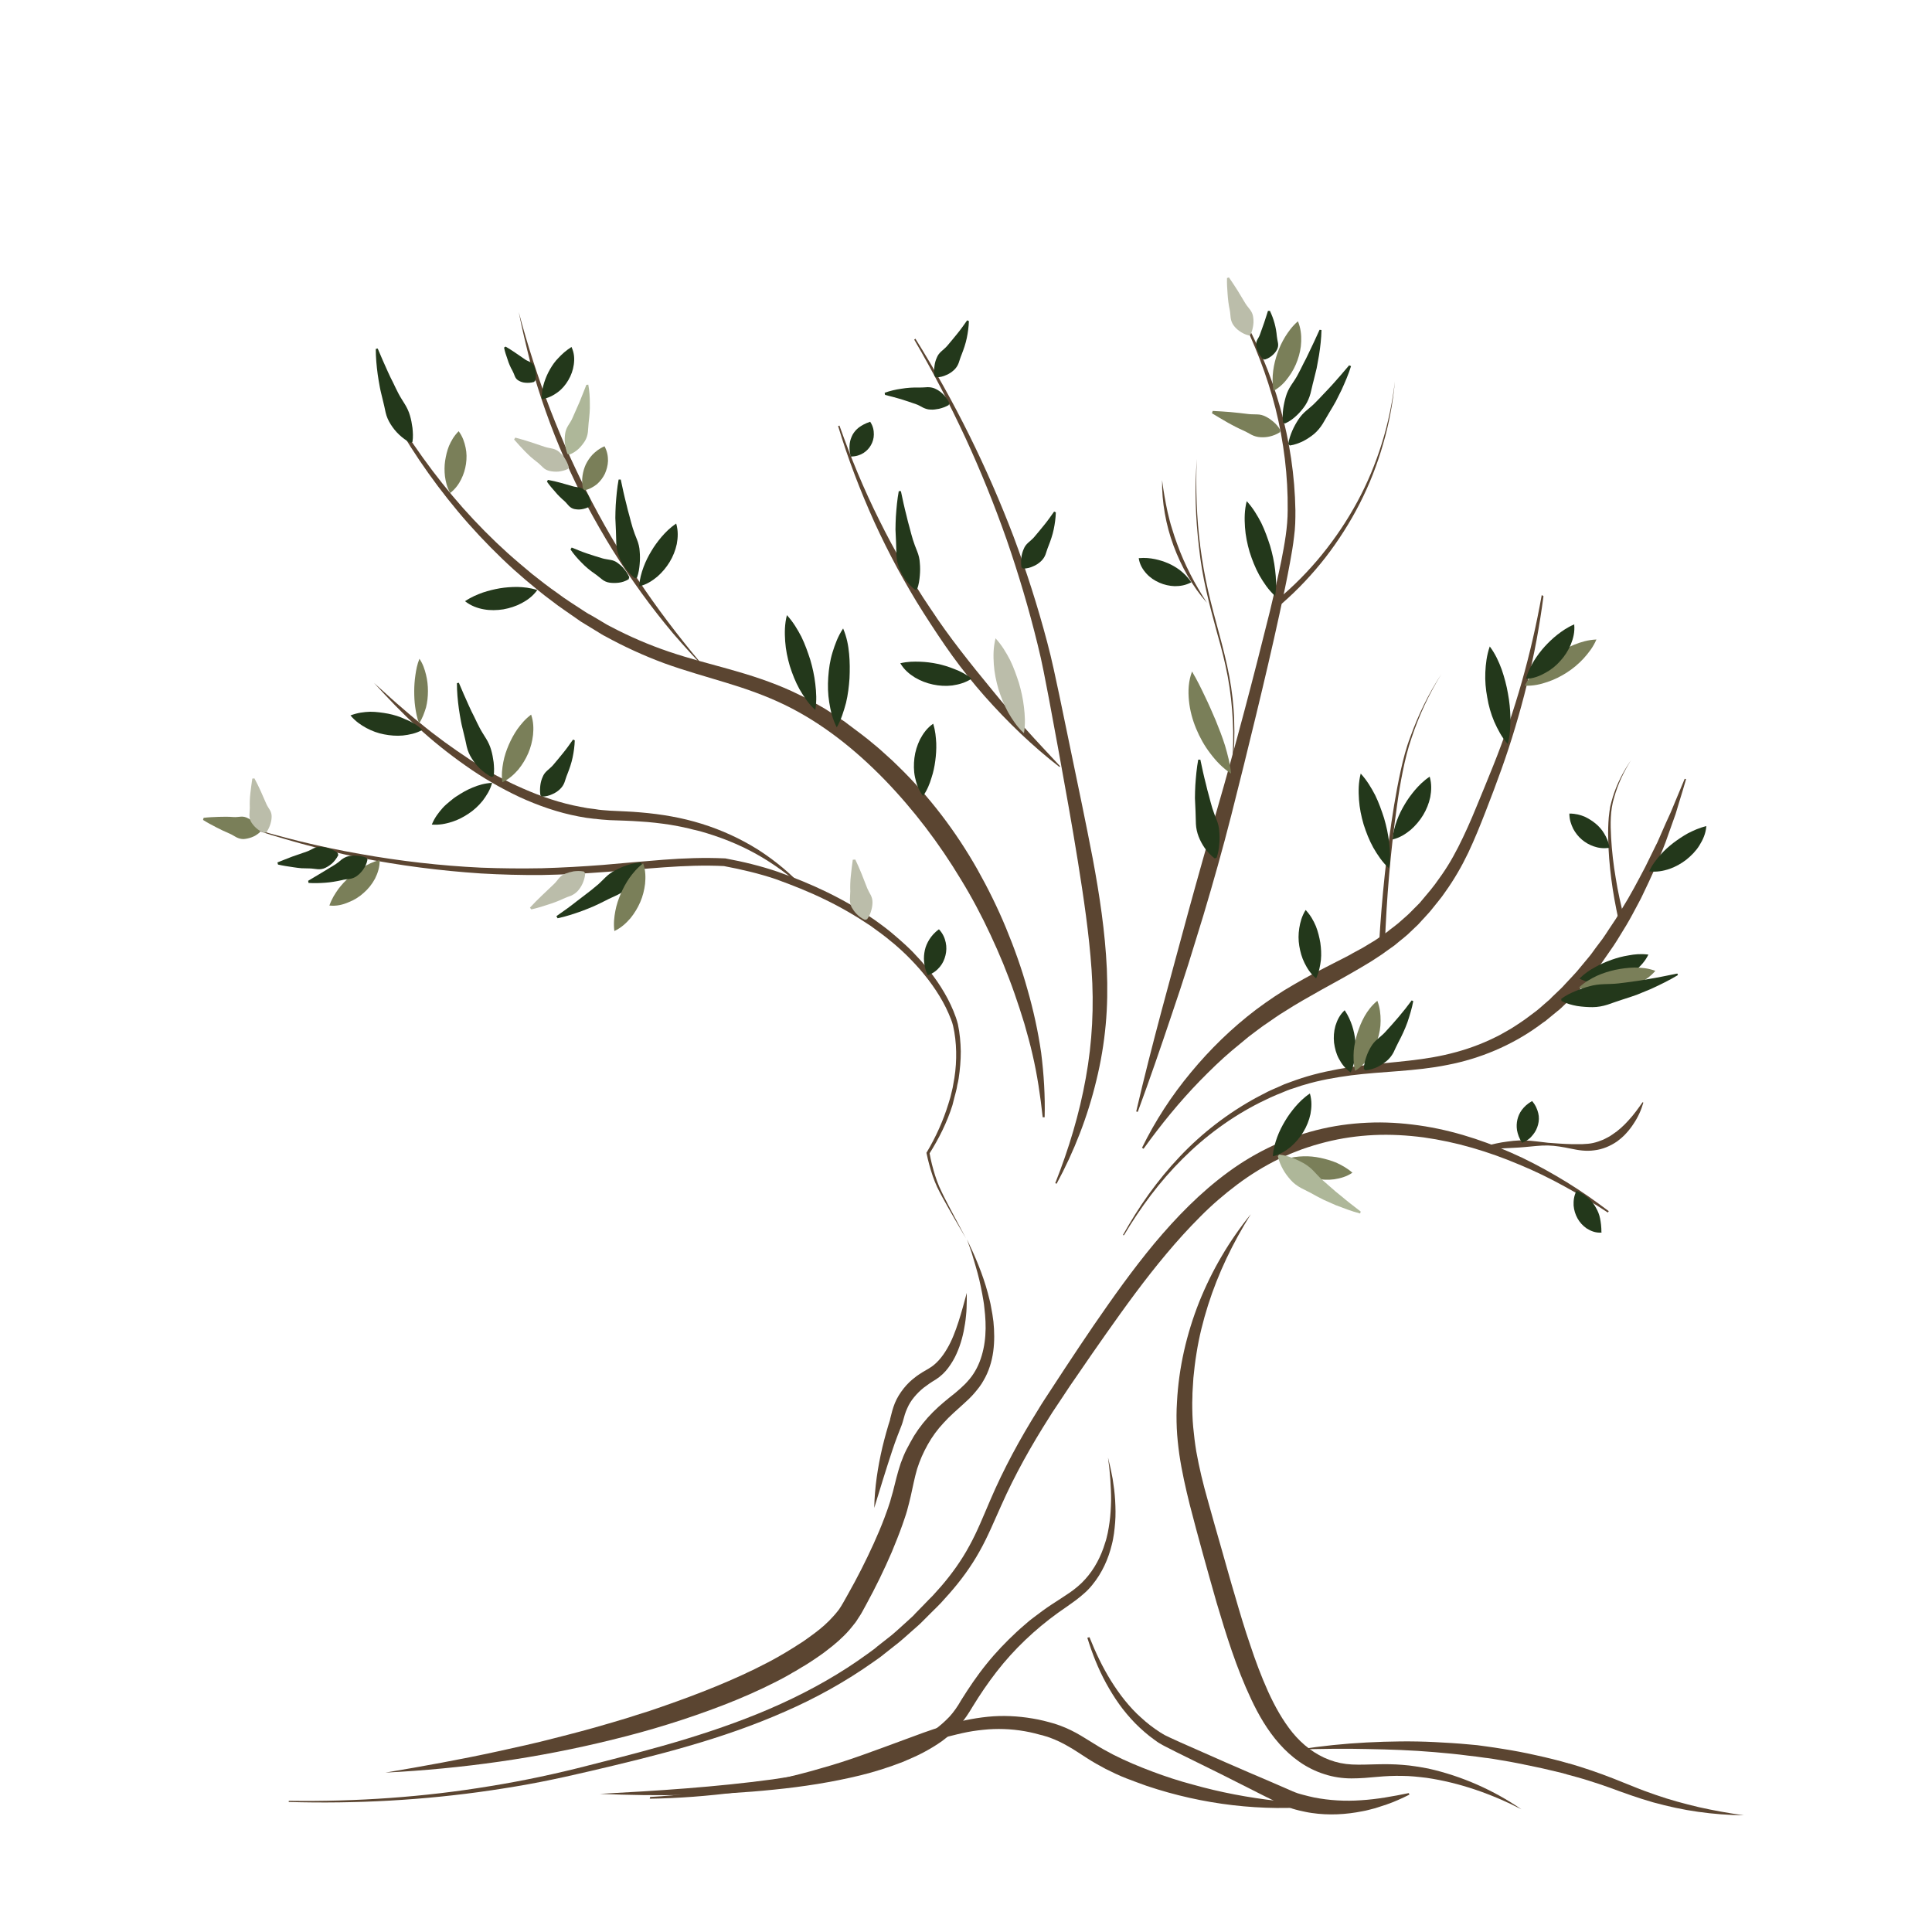 <?xml version="1.0" encoding="utf-8"?>
<!-- Generator: Adobe Illustrator 21.1.0, SVG Export Plug-In . SVG Version: 6.00 Build 0)  -->
<svg version="1.1" xmlns="http://www.w3.org/2000/svg" xmlns:xlink="http://www.w3.org/1999/xlink" x="0px" y="0px"
	 viewBox="0 0 1000 1000" style="enable-background:new 0 0 1000 1000;" xml:space="preserve">
<style type="text/css">
	.st0{fill:#5B4531;}
	.st1{fill:none;stroke:#5B4531;stroke-miterlimit:10;}
	.st2{fill:#23381B;}
	.st3{fill:#7A7F59;}
	.st4{fill:#BBBDAA;}
	.st5{fill:#AEB799;}
</style>
<g id="Branches">
	<g>
		<path class="st0" d="M193.6,353.5l5.9,5.3c2,1.8,3.9,3.6,5.9,5.3c4,3.4,8,7,12.1,10.2c8.1,6.7,16.7,12.9,25.5,18.7
			c2.2,1.4,4.4,2.9,6.7,4.2l6.8,4l7,3.6c2.3,1.2,4.7,2.2,7.1,3.3c9.5,4.2,19.5,7.6,29.7,9.5l3.8,0.7l3.9,0.5
			c0.6,0.1,1.3,0.2,1.9,0.3l1.9,0.2c1.3,0.1,2.6,0.2,3.9,0.3c5.2,0.3,10.6,0.4,15.9,0.9c10.7,0.9,21.4,2.7,31.6,5.9
			c10.3,3.2,20.1,7.7,29.2,13.4c9,5.8,17.3,12.7,24.4,20.6c-7.9-7.1-16.4-13.4-25.6-18.5c-9.2-5.1-19-8.9-29-11.7l-3.8-0.9l-1.9-0.5
			l-1.9-0.4c-1.3-0.3-2.6-0.6-3.8-0.8l-3.9-0.7c-5.2-0.8-10.4-1.4-15.6-1.7c-5.2-0.4-10.5-0.5-15.8-0.7c-1.3-0.1-2.7-0.2-4-0.3
			l-2-0.2c-0.7-0.1-1.3-0.2-2-0.2l-4-0.5l-4-0.7c-10.6-2-20.9-5.6-30.7-10.1c-9.7-4.6-19.1-10-27.8-16.2c-8.7-6.1-17.1-12.8-24.9-20
			c-4-3.5-7.7-7.3-11.5-11.1C200.8,361.3,197.2,357.4,193.6,353.5z"/>
	</g>
	<g>
		<path class="st0" d="M149.5,932.1c34.9,0.5,69.8-1.9,104.2-7.6c8.6-1.4,17.2-3,25.7-4.8c8.5-1.8,17-3.8,25.5-6
			c16.9-4.3,33.8-8.6,50.5-13.7c16.6-5.1,33-10.9,48.8-18.1c15.8-7.2,30.9-15.7,44.9-25.9l2.6-1.9c0.9-0.6,1.7-1.3,2.5-2l5.1-4
			c3.5-2.6,6.5-5.6,9.8-8.5l2.4-2.2l1.2-1.1l1.1-1.2l4.5-4.6c1.5-1.6,3-3.1,4.5-4.6l4.3-4.8c5.6-6.5,10.6-13.5,14.6-20.9
			c4.1-7.4,7.3-15.5,10.8-23.6c6.9-16.2,15.4-31.8,24.7-46.7l1.7-2.8l1.8-2.8l3.6-5.5c2.4-3.7,4.8-7.3,7.2-11
			c4.8-7.3,9.7-14.6,14.6-21.8c9.9-14.4,20.1-28.8,31.4-42.4c11.3-13.5,23.8-26.4,38.3-37c7.2-5.3,15-9.9,23.2-13.7
			c8.1-3.8,16.7-6.7,25.5-8.7c8.8-2,17.7-3,26.6-3.2c8.9-0.2,17.9,0.6,26.6,2c17.6,2.9,34.4,8.8,50.3,16.3
			c7.9,3.8,15.6,8.1,23.1,12.7c3.7,2.3,7.4,4.7,11,7.2c3.6,2.5,7.1,5.1,10.6,7.7l-0.5,0.7c-3.6-2.4-7.3-4.7-11.1-7
			c-3.7-2.3-7.5-4.4-11.3-6.5c-7.6-4.2-15.4-8-23.4-11.3c-8-3.4-16.1-6.3-24.4-8.7c-8.3-2.4-16.7-4.2-25.2-5.4
			c-8.5-1.1-17.1-1.6-25.6-1.2c-8.5,0.4-17,1.6-25.2,3.7c-4.1,1-8.2,2.3-12.2,3.7c-2,0.8-4,1.5-5.9,2.3c-1.9,0.9-3.9,1.7-5.8,2.6
			c-7.6,3.7-14.9,8.2-21.7,13.3c-6.8,5.1-13.3,10.7-19.3,16.8c-6.1,6.1-11.8,12.4-17.4,19.1c-11.1,13.2-21.3,27.3-31.3,41.5
			c-5,7.1-10,14.3-14.9,21.5c-2.5,3.6-5,7.2-7.3,10.8l-3.6,5.4l-1.8,2.7l-1.7,2.7c-9.3,14.6-17.8,29.7-24.8,45.5
			c-3.6,7.9-6.9,16.1-11.3,23.9c-4.4,7.9-9.7,15.1-15.6,21.8l-4.4,4.9c-1.5,1.6-3.1,3.1-4.7,4.7l-4.7,4.7l-1.2,1.2l-1.2,1.1
			l-2.5,2.2c-3.3,2.9-6.5,5.9-10.1,8.6l-5.2,4.1c-0.9,0.7-1.7,1.4-2.6,2l-2.7,1.9c-14.4,10.2-29.9,18.8-46,25.8
			c-16.1,7.1-32.7,12.8-49.6,17.7c-16.8,4.9-33.9,9-50.9,13c-8.5,2-17.1,3.9-25.7,5.6c-8.6,1.7-17.2,3.1-25.9,4.4
			c-34.6,5.1-69.7,7-104.6,6L149.5,932.1z"/>
	</g>
	<g>
		<path class="st0" d="M200.9,209.3c11.2,19,24.1,37.1,38.7,53.6c7.3,8.2,15.1,16.1,23.2,23.4c2.1,1.8,4.1,3.7,6.2,5.4l6.3,5.3
			c4.3,3.4,8.6,6.8,13.1,9.9l3.3,2.4l3.4,2.3l6.9,4.5l1.7,1.1c0.6,0.4,1.2,0.7,1.8,1l3.6,2.1l3.5,2.1c1.2,0.7,2.3,1.4,3.6,2
			c9.7,5.1,19.7,9.4,30,12.9c10.3,3.5,21,6.2,31.7,9.2c10.7,3,21.5,6.5,31.8,11.2l7.7,3.7l7.4,4.2c2.5,1.3,4.8,3,7.2,4.5l3.5,2.3
			l1.8,1.2l1.7,1.3c4.5,3.4,9.1,6.7,13.4,10.4c1.1,0.9,2.2,1.8,3.2,2.7l3.1,2.8l3.1,2.8l3,2.9c16.2,15.7,30,33.9,41.1,53.5
			c5.5,9.8,10.5,19.9,14.8,30.3c4.3,10.4,8.1,21,11.1,31.8c3.1,10.8,5.5,21.7,7.1,32.8c1.4,11.1,2.1,22.3,1.8,33.4l-1,0
			c-1.2-11-2.8-21.9-5.3-32.6c-1.2-5.3-2.7-10.6-4.2-15.9c-1.6-5.2-3.3-10.5-5.1-15.6c-1.8-5.2-3.8-10.3-5.8-15.3
			c-2.1-5.1-4.3-10.1-6.6-15c-4.6-9.9-9.7-19.5-15.4-28.8c-11.2-18.6-24.4-36-39.5-51.6c-15.1-15.5-32.3-29.3-51.7-38.7
			c-9.7-4.7-19.9-8.3-30.5-11.5c-10.5-3.2-21.3-6.2-31.8-10c-10.5-3.9-20.8-8.6-30.6-14c-1.3-0.6-2.4-1.4-3.6-2.1l-3.6-2.2l-3.6-2.2
			c-0.6-0.4-1.2-0.7-1.8-1.1l-1.7-1.2l-6.9-4.8l-3.4-2.4l-3.3-2.5c-4.5-3.3-8.8-6.9-13.1-10.5l-6.3-5.5c-2.1-1.9-4.1-3.8-6.1-5.7
			c-8-7.7-15.7-15.9-22.8-24.4c-7.1-8.5-13.8-17.4-20-26.6c-6.2-9.2-11.9-18.7-17.2-28.5L200.9,209.3z"/>
	</g>
	<g>
		<path class="st0" d="M473.8,175.3c20.2,32.3,37.2,66.7,50.8,102.4c6.7,17.9,12.5,36.1,17.4,54.6c2.5,9.3,4.4,18.7,6.4,28l5.8,28
			l5.8,28c1.9,9.3,3.8,18.7,5.6,28.1c3.5,18.8,6.4,37.8,7.3,57.1c0.4,9.7,0.3,19.4-0.6,29c-0.9,9.7-2.5,19.2-4.8,28.6
			c-4.5,18.8-11.5,36.8-20.6,53.6l-0.7-0.3c7-17.7,12.5-35.9,15.8-54.4c3.4-18.6,4.3-37.3,3-56c-1.3-18.7-4.1-37.4-7.1-56.2
			c-3-18.7-6.4-37.5-9.8-56.2l-5.2-28.1c-1.8-9.3-3.5-18.7-5.8-27.8c-4.5-18.4-9.9-36.6-16.1-54.5c-6.3-17.9-13.4-35.5-21.4-52.8
			c-4-8.6-8.2-17.1-12.6-25.6c-4.4-8.4-9-16.8-13.8-25L473.8,175.3z"/>
	</g>
	<g>
		<path class="st0" d="M787.5,936.5c-15.5-8-32.1-13.8-49.1-16.3c-4.2-0.5-8.5-1-12.7-1c-4.2-0.1-8.5,0.1-12.8,0.5
			c-4.3,0.4-8.7,0.8-13.4,0.8c-4.6,0-9.5-0.7-14-2.2c-4.5-1.4-8.9-3.6-12.8-6.3c-3.9-2.7-7.4-5.9-10.5-9.4c-6.2-7-10.8-15-14.6-23.1
			c-7.7-16.3-12.9-33.2-17.9-50c-4.8-16.9-9.5-33.6-13.9-50.7c-2.1-8.5-4.1-17.2-5.4-26.1c-0.6-4.4-1.1-8.9-1.3-13.4
			c-0.2-4.5-0.2-9,0.1-13.5c0.9-17.9,5-35.5,11.5-51.9c3.3-8.2,7.2-16.2,11.7-23.8c2.2-3.8,4.6-7.5,7.1-11.1
			c2.5-3.6,5.1-7.1,7.9-10.5c-9.3,14.8-16.9,30.6-22.1,47c-2.6,8.2-4.7,16.6-6,25c-0.7,4.2-1.2,8.5-1.6,12.7l-0.4,6.4
			c-0.1,1.1-0.1,2.1-0.1,3.2c0,1.1-0.1,2.1-0.1,3.2c0,4.3,0.1,8.5,0.5,12.7c0.4,4.2,0.9,8.4,1.6,12.6c1.5,8.4,3.5,16.7,5.9,25.1
			c2.3,8.4,4.7,16.7,7.1,25.1c2.4,8.4,4.7,16.8,7.2,25.1c2.4,8.3,4.9,16.7,7.7,24.8c2.7,8.2,5.7,16.2,9.2,24
			c3.5,7.7,7.6,15.1,12.7,21.4c5.2,6.3,11.6,11.3,19.1,14.1c3.7,1.4,7.6,2.2,11.7,2.4c4.1,0.2,8.4,0,12.8-0.1
			c4.4-0.1,8.9-0.1,13.4,0.3c4.5,0.3,8.9,1.1,13.3,1.9C756.7,919.3,773.1,926.6,787.5,936.5z"/>
	</g>
	<g>
		<path class="st0" d="M500.5,641.5c4.3,8.9,8.2,18.1,10.8,27.8c0.6,2.4,1.3,4.8,1.7,7.3c0.5,2.5,0.9,5,1.2,7.5
			c0.5,5,0.6,10.2-0.1,15.4c-0.7,5.2-2.3,10.4-5,15c-1.3,2.4-3,4.5-4.7,6.5c-1.7,2-3.6,3.8-5.5,5.5c-3.7,3.4-7.4,6.5-10.5,10
			c-3.2,3.4-5.9,7.1-8.2,11.2c-1.1,2-2.2,4.1-3.1,6.2c-0.9,2.1-1.7,4.2-2.4,6.4c-1.3,4.4-2.2,9.2-3.3,14.1l-0.9,3.7
			c-0.3,1.1-0.7,2.6-1,3.8c-0.7,2.5-1.6,4.9-2.4,7.3c-1.7,4.8-3.6,9.5-5.5,14.1c-4,9.3-8.4,18.3-13.2,27.1l-1.8,3.3l-0.9,1.6
			l-0.5,0.8l-0.6,0.9c-0.8,1.2-1.5,2.5-2.4,3.5c-0.9,1.1-1.7,2.2-2.6,3.2c-3.6,4.1-7.6,7.5-11.7,10.6c-1,0.8-2.1,1.6-3.1,2.3
			l-3.2,2.2l-3.2,2.1c-1.1,0.7-2.2,1.4-3.3,2l-3.3,2c-1.1,0.6-2.2,1.2-3.3,1.9c-2.2,1.3-4.4,2.4-6.7,3.6c-9,4.6-18.2,8.6-27.5,12.2
			c-18.7,7.2-37.8,13.1-57.1,17.8c-38.7,9.6-78.1,15.1-117.7,17.1c19.5-3.3,39-6.8,58.2-11c9.6-2.1,19.2-4.2,28.8-6.7
			c9.5-2.4,19.1-4.9,28.5-7.7c2.4-0.7,4.7-1.4,7.1-2.1c2.3-0.7,4.7-1.4,7-2.2l7-2.2l7-2.4c9.2-3.2,18.4-6.6,27.4-10.3
			c9-3.7,17.9-7.7,26.5-12.2l3.2-1.7c1.1-0.6,2.1-1.2,3.2-1.8c1-0.6,2.1-1.2,3.1-1.8l3.1-1.9c1-0.6,2-1.2,3-1.9l3-1.9
			c1.9-1.4,3.9-2.7,5.7-4.1c3.8-2.8,7.3-5.9,10.2-9.2c0.8-0.8,1.4-1.7,2.1-2.5c0.7-0.8,1.2-1.7,1.8-2.6c0.1-0.2,0.3-0.4,0.4-0.7
			l0.5-0.8l0.9-1.6l1.8-3.2c4.8-8.5,9.2-17.2,13.2-26c2-4.4,3.9-8.9,5.6-13.4c0.8-2.3,1.7-4.5,2.4-6.8c0.4-1.2,0.7-2,1-3.3l1-3.5
			c1.2-4.7,2.3-9.6,4-14.6c0.9-2.5,1.9-5,3.1-7.3c1.2-2.4,2.5-4.6,3.8-6.9c2.8-4.5,6.1-8.6,9.8-12.3c3.7-3.7,7.7-6.9,11.5-9.9
			c1.8-1.5,3.6-3.1,5.2-4.7c1.6-1.7,3.1-3.4,4.3-5.3c2.5-3.8,4.1-8.1,5.1-12.7c1-4.6,1.3-9.4,1.1-14.2c-0.1-2.4-0.3-4.8-0.6-7.2
			c-0.2-2.4-0.7-4.8-1.1-7.2c-0.4-2.4-1-4.8-1.5-7.2c-0.6-2.4-1.2-4.8-1.9-7.1c-0.7-2.4-1.4-4.7-2.1-7.1L500.5,641.5z"/>
	</g>
	<g>
		<path class="st0" d="M310.5,928.5c29.9-1.6,59.8-3.5,89.4-7.5c7.4-1.1,14.7-2.2,22-3.6c7.3-1.4,14.5-3,21.7-4.9
			c7.1-1.9,14.2-4.1,20.9-6.8c3.4-1.4,6.7-2.9,9.9-4.6c3.2-1.7,6.3-3.5,9.1-5.6c2.9-2.1,5.5-4.4,7.9-6.9c1.2-1.3,2.2-2.6,3.2-4
			c1-1.4,2-3,2.9-4.6c4-6.4,8.3-12.8,13.1-18.7c4.8-6,10.1-11.5,15.7-16.7l2.1-1.9l2.2-1.9c1.4-1.3,2.9-2.5,4.4-3.6
			c3-2.3,6.1-4.6,9.3-6.7c3.2-2.1,6.4-4.1,9.3-6.1c3-2.1,5.7-4.3,8.1-7c4.8-5.3,8.2-11.8,10.3-18.8c0.6-1.7,1-3.5,1.4-5.3
			c0.3-1.8,0.7-3.6,0.9-5.4c0.5-3.6,0.7-7.4,0.8-11.1c0-1.9,0-3.7-0.1-5.6c-0.1-1.9-0.2-3.7-0.3-5.6c-0.2-1.9-0.3-3.7-0.5-5.6
			l-0.7-5.6l1.3,5.5c0.4,1.8,0.7,3.7,1.1,5.5c0.3,1.9,0.5,3.7,0.8,5.6c0.2,1.9,0.4,3.8,0.5,5.6c0.2,3.8,0.3,7.6,0,11.4
			c-0.1,1.9-0.4,3.8-0.6,5.7c-0.3,1.9-0.6,3.8-1.1,5.7c-1.8,7.5-5.1,14.8-10.1,20.9c-1.2,1.5-2.6,3-4.1,4.3c-1.5,1.3-3,2.6-4.5,3.7
			c-3.1,2.3-6.2,4.4-9.2,6.5c-11.9,8.6-22.7,18.8-31.7,30.4c-4.5,5.8-8.6,11.8-12.5,18.2c-1,1.6-1.9,3.2-3.1,4.9
			c-1.2,1.7-2.4,3.3-3.7,4.8c-2.7,3-5.7,5.6-8.9,8c-3.2,2.3-6.6,4.3-10,6.1c-3.4,1.8-7,3.3-10.5,4.8c-7.2,2.8-14.5,5.1-21.8,6.9
			c-14.8,3.6-29.7,5.9-44.7,7.4C370.6,929.4,340.5,929.8,310.5,928.5z"/>
	</g>
	<g>
		<path class="st0" d="M563.9,847.4c3.1,7.8,6.7,15.4,11.1,22.5c2.2,3.5,4.6,7,7.2,10.2c2.6,3.2,5.4,6.3,8.5,9
			c3,2.8,6.3,5.3,9.7,7.5c0.9,0.5,1.7,1.1,2.5,1.5c0.8,0.4,1.8,0.9,2.7,1.3l5.7,2.6l23.1,10.2c7.7,3.4,15.5,6.7,23.2,10l11.5,5
			c0.9,0.4,1.8,0.7,2.6,1c0.8,0.3,1.9,0.5,2.8,0.8c1.9,0.5,3.9,1,5.8,1.4c7.8,1.5,16,2,24.2,1.4c8.2-0.5,16.4-2,24.7-3.7l0.3,0.8
			c-3.8,1.9-7.7,3.7-11.8,5.1c-2,0.7-4.1,1.3-6.2,2c-1,0.3-2.1,0.5-3.1,0.8c-1.1,0.3-2.1,0.5-3.2,0.7c-8.5,1.7-17.4,2.2-26.2,0.9
			c-2.2-0.3-4.4-0.8-6.6-1.3c-1.1-0.3-2.1-0.5-3.3-0.9c-1.2-0.4-2.3-0.8-3.3-1.2c-4-1.7-7.8-3.6-11.6-5.5
			c-7.5-3.8-15.1-7.6-22.6-11.4l-22.7-11.2l-5.7-2.9c-1-0.5-1.9-1-2.9-1.6c-1.1-0.6-1.9-1.3-2.8-1.9c-3.5-2.5-6.8-5.4-9.9-8.5
			c-3-3.1-5.8-6.4-8.3-9.9c-2.5-3.5-4.7-7.1-6.8-10.9c-4.1-7.5-7.2-15.4-9.7-23.5L563.9,847.4z"/>
	</g>
	<g>
		<path class="st0" d="M336.5,930.1c7.5-0.4,14.9-1.1,22.4-1.9c7.4-0.8,14.9-1.9,22.2-3.1c14.8-2.4,29.4-5.6,43.7-9.8
			c7.2-2,14.3-4.3,21.3-6.8c7.1-2.5,14-5.1,21.1-7.7c7-2.6,14.1-5.3,21.4-7.5c3.6-1.1,7.4-2.1,11.1-2.9c3.8-0.8,7.6-1.4,11.5-1.8
			c7.7-0.8,15.7-0.4,23.3,0.9c3.8,0.6,7.6,1.6,11.4,2.7c3.8,1.2,7.5,2.8,11,4.7c3.5,1.9,6.6,4,9.8,5.9c3.1,2,6.3,3.7,9.5,5.4
			c6.5,3.3,13.2,6.1,20.1,8.7c6.9,2.6,13.9,4.9,21.1,6.8c7.1,2,14.3,3.7,21.6,5.1c14.6,2.8,29.4,4.4,44.4,5.2l0,0.8
			c-30,3-60.9-0.7-89.8-10.4c-3.6-1.3-7.2-2.6-10.8-4c-3.6-1.4-7.1-3.1-10.5-4.8c-3.4-1.8-6.8-3.7-10-5.8c-3.2-2-6.3-4.2-9.4-5.9
			c-3.1-1.8-6.2-3.3-9.5-4.5c-0.8-0.3-1.7-0.6-2.5-0.8l-1.3-0.4l-1.3-0.3l-2.6-0.7l-2.6-0.6c-7.1-1.5-14.3-2-21.5-1.5
			c-3.6,0.3-7.2,0.7-10.8,1.4c-3.6,0.7-7.1,1.6-10.7,2.5c-7.1,2-14.2,4.4-21.3,6.9c-7.1,2.5-14.2,4.9-21.4,7.2
			c-7.2,2.3-14.4,4.4-21.7,6.3c-14.6,3.7-29.5,6.4-44.4,8.3c-14.9,1.9-29.9,3.1-45,3.3L336.5,930.1z"/>
	</g>
	<g>
		<path class="st0" d="M452.5,780.5c0.2-10.5,1.8-21,4.2-31.3c0.6-2.6,1.3-5.1,2-7.7c0.4-1.3,0.7-2.5,1.1-3.8l0.6-1.9
			c0.2-0.5,0.3-1,0.4-1.6c0.6-2.5,1.3-5.3,2.4-8c1.1-2.7,2.7-5.2,4.5-7.5c1.8-2.3,3.9-4.3,6.2-6c1.1-0.9,2.3-1.6,3.5-2.4
			c1.2-0.7,2.4-1.4,3.4-2c3.8-2.2,6.9-5.9,9.4-10.2c2.5-4.2,4.3-9,5.9-13.9c1.6-4.9,2.9-9.9,4.3-15c0,1.3,0,2.6,0,3.9
			c0,1.3-0.1,2.6-0.1,4c0,1.3-0.2,2.6-0.3,4c-0.1,1.3-0.3,2.6-0.5,4c-0.8,5.3-2.1,10.5-4.4,15.6c-1.1,2.5-2.6,5-4.3,7.3
			c-1.7,2.3-3.9,4.4-6.4,6c-1.3,0.8-2.3,1.4-3.3,2.1c-1,0.7-2,1.4-2.9,2.1c-1.9,1.5-3.5,3.1-5,4.9c-1.5,1.8-2.7,3.7-3.6,5.8
			c-1,2.1-1.6,4.3-2.3,6.9c-0.2,0.6-0.4,1.4-0.7,2.1l-0.7,1.8l-1.4,3.6c-0.9,2.4-1.8,4.8-2.6,7.3
			C458.6,760.5,455.6,770.4,452.5,780.5z"/>
	</g>
	<g>
		<path class="st0" d="M672.5,905.5c11.6-1.8,23.2-3,34.9-3.6c11.7-0.6,23.5-0.8,35.2-0.2c2.9,0.2,5.9,0.3,8.8,0.5
			c2.9,0.2,5.9,0.4,8.8,0.7c1.5,0.1,2.9,0.3,4.4,0.4l4.4,0.6c2.9,0.4,5.8,0.8,8.7,1.3c5.8,0.9,11.6,2,17.3,3.3
			c2.9,0.6,5.7,1.3,8.6,2l4.3,1.1l2.1,0.6l1.1,0.3l0.5,0.1l0.3,0.1l0.1,0c0,0,0.1,0,0,0c-0.2,0-0.3,0-0.5,0l0.8,0.1
			c7.6,2.2,15.2,4.8,22.6,7.7c3.7,1.4,7.3,3,11,4.4c3.6,1.5,7.3,2.8,11,4.1c7.4,2.6,14.9,4.6,22.5,6.4c7.6,1.7,15.4,3.1,23.2,4.2
			c-7.9-0.1-15.8-0.7-23.6-1.8c-7.9-1.1-15.6-2.8-23.3-4.9c-7.7-2.2-15.2-4.9-22.5-7.6c-3.7-1.3-7.4-2.6-11.1-3.7
			c-3.7-1.2-7.5-2.2-11.2-3.2l0.8,0.1c-0.3,0-0.5,0-0.8-0.1l-0.2-0.1l-0.3-0.1l-0.5-0.1l-1-0.3l-2.1-0.5l-4.2-1
			c-2.8-0.7-5.6-1.3-8.5-1.9c-5.7-1.2-11.4-2.4-17.1-3.3c-2.9-0.5-5.7-1-8.6-1.3l-4.3-0.6l-4.3-0.5c-2.9-0.4-5.7-0.7-8.6-1
			c-2.9-0.3-5.8-0.5-8.7-0.8c-11.6-1-23.2-1.4-34.8-1.6C695.9,905,684.2,905.2,672.5,905.5z"/>
	</g>
	<g>
		<path class="st0" d="M500,641c-4.1-7-8.2-14-12.1-21.1c-1-1.8-1.9-3.6-2.8-5.4c-0.9-1.9-1.6-3.8-2.3-5.7
			c-1.3-3.9-2.4-7.8-3.2-11.8l-0.1-0.3l0.2-0.3c4.7-7.9,8.5-16.3,11.2-25.1l1-3.3c0.3-1.1,0.5-2.2,0.8-3.3l0.4-1.7
			c0.1-0.6,0.2-1.1,0.3-1.7c0.2-1.1,0.4-2.2,0.6-3.4c0.7-4.5,1-9.1,0.9-13.6c-0.1-4.5-0.6-9.1-1.6-13.4c-0.5-2.1-1.4-4.2-2.3-6.3
			c-0.9-2.1-1.9-4.1-3-6.1c-4.4-7.9-10.1-15.2-16.4-21.7c-1.6-1.7-3.2-3.2-4.9-4.8c-1.7-1.5-3.4-3.1-5.2-4.5
			c-3.5-3-7.2-5.6-10.9-8.3c-7.6-5.1-15.5-9.7-23.8-13.7c-8.2-4-16.8-7.4-25.4-10.5c-8.6-2.9-17.6-5-26.6-6.7l0.3,0
			c-20.8-1.1-41.8,1.7-62.8,3.1c-10.5,0.8-21.1,1.3-31.7,1.5c-10.6,0.1-21.2-0.2-31.7-0.8c-21.1-1.4-42.1-4.1-62.8-8.2
			c-10.3-2.1-20.6-4.6-30.8-7.4c-5.1-1.4-10.1-2.9-15.2-4.4c-5-1.6-10-3.3-15-5c20.1,6.2,40.6,11.3,61.3,14.9
			c20.7,3.7,41.6,6.1,62.6,7.1c10.5,0.4,21,0.5,31.5,0.3c10.5-0.3,21-0.9,31.4-1.7c10.5-0.9,21-1.9,31.5-2.7
			c10.5-0.8,21.2-1.2,31.8-0.7l0.1,0l0.1,0c9.2,1.7,18.3,3.9,27.1,6.9c8.8,3.1,17.4,6.6,25.8,10.7c8.4,4.1,16.5,8.8,24.2,14.1
			c3.8,2.7,7.6,5.5,11.1,8.6c1.8,1.5,3.5,3.1,5.3,4.7c1.7,1.6,3.4,3.2,5,5c6.5,6.8,12.2,14.3,16.6,22.6c1.1,2.1,2.1,4.2,3,6.4
			c0.9,2.2,1.7,4.4,2.3,6.8c1,4.7,1.4,9.4,1.5,14.1c0,4.7-0.4,9.4-1.1,14c-0.2,1.2-0.4,2.3-0.7,3.4c-0.1,0.6-0.2,1.2-0.3,1.7
			l-0.4,1.7c-0.3,1.1-0.6,2.3-0.9,3.4L493,572c-2.8,8.9-7,17.3-12,25.2l0.1-0.5c0.7,4,1.7,7.9,2.9,11.7c0.6,1.9,1.3,3.8,2.1,5.7
			c0.8,1.8,1.7,3.7,2.6,5.5C492.3,626.7,496.2,633.8,500,641z"/>
	</g>
	<g>
		<path class="st0" d="M581.2,639.3c4.1-7.3,8.5-14.4,13.4-21.2c4.9-6.8,10.2-13.3,16-19.4c11.5-12.2,25-22.6,39.9-30.7l5.6-2.9
			c1.9-1,3.9-1.7,5.8-2.6l2.9-1.3c1-0.4,2-0.7,3-1.1c2-0.7,4-1.5,6-2.1c8.1-2.6,16.4-4.3,24.7-5.6c16.7-2.5,33.5-2.8,49.4-6.4
			c8-1.8,15.7-4.3,23.1-7.7c1.8-0.9,3.7-1.7,5.5-2.7l5.3-3c1.7-1,3.4-2.2,5.1-3.3c1.7-1.1,3.3-2.3,4.9-3.5l2.4-1.8l1.2-0.9l1.2-1
			l4.6-4c0.8-0.6,1.5-1.4,2.2-2.1l2.2-2.1l2.2-2.1l1.1-1.1l1-1.1l4.2-4.5c0.7-0.8,1.4-1.5,2.1-2.3l2-2.4l3.9-4.7
			c0.7-0.8,1.3-1.6,1.9-2.4l1.8-2.5l3.7-4.9c1.2-1.7,2.3-3.4,3.4-5.1l3.4-5.1c1.1-1.7,2.1-3.5,3.2-5.3c4.4-7,8.2-14.3,12.1-21.7
			l5.5-11.2c1-1.8,1.7-3.8,2.6-5.7l2.5-5.7l2.6-5.7l2.4-5.8c1.6-3.9,3.2-7.7,4.8-11.5l0.7,0.2c-1.2,4-2.3,8-3.6,12
			c-0.6,2-1.2,4-1.8,6l-2.1,5.9l-2.1,5.9c-0.7,2-1.4,4-2.2,5.9l-4.8,11.6c-1.7,3.9-3.5,7.6-5.3,11.4c-1.7,3.8-3.9,7.5-5.8,11.2
			c-1,1.8-2,3.7-3.1,5.5l-3.3,5.4c-1.1,1.8-2.2,3.6-3.4,5.4l-3.6,5.2l-1.8,2.6c-0.6,0.9-1.2,1.7-1.9,2.6l-4,5l-2,2.5
			c-0.7,0.8-1.4,1.6-2.1,2.4l-4.3,4.7l-1.1,1.2l-1.2,1.1l-2.3,2.2l-2.3,2.2c-0.8,0.7-1.5,1.5-2.4,2.1l-5,4.1l-1.2,1l-1.3,0.9
			l-2.6,1.9c-13.9,10-30.2,16.8-46.9,20c-16.8,3.4-33.6,3.3-49.9,5.4c-8.2,1.1-16.3,2.5-24.2,4.9c-2,0.5-3.9,1.3-5.9,1.9
			c-1,0.3-2,0.6-2.9,1l-2.9,1.2c-1.9,0.8-3.8,1.5-5.7,2.4l-5.6,2.7c-14.7,7.4-28.2,17.3-40,29.1c-11.8,11.7-21.8,25.2-30.3,39.5
			L581.2,639.3z"/>
	</g>
	<g>
		<path class="st0" d="M798.9,308.6c-1,7.6-2.2,15.2-3.6,22.8c-1.4,7.6-3.1,15.1-4.9,22.6c-3.7,15-8.1,29.8-13.3,44.3
			c-2.6,7.3-5.3,14.4-8.1,21.6c-2.8,7.2-5.7,14.4-9,21.4c-1.7,3.5-3.5,7-5.5,10.4c-2,3.4-4.1,6.7-6.4,9.9l-1.7,2.4
			c-0.6,0.8-1.2,1.5-1.8,2.3l-3.7,4.6c-0.6,0.8-1.3,1.5-1.9,2.2l-2,2.2c-1.4,1.4-2.6,3-4.1,4.3l-4.3,4.1c-1.5,1.3-3,2.5-4.6,3.8
			c-0.8,0.6-1.5,1.3-2.3,1.9l-2.4,1.7l-2.4,1.7l-1.2,0.9l-1.2,0.8l-4.9,3.2l-5,3c-1.7,1-3.4,2-5,2.9l-5.1,2.9
			c-6.8,3.7-13.4,7.4-20,11.2l-4.9,2.9l-4.8,3c-3.2,1.9-6.3,4.2-9.4,6.3c-0.8,0.5-1.6,1.1-2.3,1.6l-2.3,1.7l-4.5,3.4l-8.7,7.2
			c-5.8,4.9-11.2,10.2-16.5,15.6c-10.6,10.9-20.2,22.7-29.2,35.2l-0.8-0.5c6.8-13.9,15.3-27,25.3-39c9.9-12,21.2-23,33.7-32.5
			c6.3-4.7,12.8-9.1,19.6-13c1.7-1,3.4-1.9,5.1-2.9c1.7-0.9,3.4-1.9,5.1-2.8l10.3-5.3l5.1-2.6c1.7-0.9,3.4-1.7,5-2.7l5-2.7l4.8-2.9
			l1.2-0.7l1.2-0.8l2.3-1.6l2.3-1.6c0.8-0.5,1.5-1.1,2.2-1.7c1.5-1.2,3-2.2,4.4-3.4l4.2-3.7c1.4-1.2,2.7-2.6,4-3.9l2-2
			c0.7-0.7,1.3-1.3,1.9-2.1l3.6-4.3c0.6-0.7,1.2-1.4,1.8-2.2l1.7-2.2c2.2-3,4.4-6.1,6.4-9.3c2-3.2,3.8-6.5,5.5-9.8
			c3.4-6.7,6.5-13.7,9.4-20.8c2.9-7.1,5.9-14.2,8.7-21.3c11.4-28.4,19.7-58,25.1-88.3L798.9,308.6z"/>
	</g>
	<g>
		<path class="st0" d="M641.9,161.3c4.3,7.8,8.3,15.9,11.8,24.2c3.5,8.3,6.5,16.8,8.9,25.4c4.9,17.3,7.6,35.3,7.9,53.3
			c0,2.3,0,4.5-0.1,6.8c-0.1,2.3-0.3,4.6-0.6,6.8c-0.5,4.5-1.3,9-2.1,13.4c-1.6,8.8-3.5,17.6-5.4,26.4c-3.8,17.5-7.9,34.9-12.1,52.3
			c-4.2,17.4-8.5,34.8-12.9,52.1c-4.4,17.3-9.3,34.6-14.4,51.7c-2.6,8.6-5.3,17.1-7.9,25.6c-2.7,8.5-5.5,17-8.4,25.5
			c-5.7,17-11.5,33.9-17.7,50.7l-0.8-0.2c8.1-34.9,17.8-69.3,27.1-103.8c4.7-17.2,9.6-34.4,14.5-51.6c5-17.2,9.7-34.4,14.3-51.6
			c4.6-17.3,9-34.6,13.3-51.9c2.1-8.7,4.1-17.4,5.9-26.1c1.7-8.7,3.3-17.4,3.3-26.2c0.2-17.7-2-35.5-6.3-52.7
			c-4.4-17.2-10.9-33.9-19-49.8L641.9,161.3z"/>
	</g>
	<g>
		<path class="st0" d="M268.5,161.5c4.5,17.1,10,34,16.3,50.5c3.2,8.2,6.6,16.4,10.2,24.4c3.7,8,7.5,16,11.6,23.8
			c4.1,7.8,8.4,15.5,13,23.1c4.5,7.6,9.4,15,14.4,22.3c10,14.5,20.9,28.5,32.5,42c-6.2-6.3-12.2-12.9-18-19.6
			c-5.7-6.8-11.2-13.8-16.4-21c-5.2-7.2-10.2-14.6-14.9-22.1c-4.7-7.6-9.1-15.3-13.3-23.1c-8.3-15.8-15.5-32.1-21.4-48.8
			c-3-8.4-5.6-16.9-8-25.4C272.3,178.8,270.2,170.2,268.5,161.5z"/>
	</g>
	<g>
		<path class="st0" d="M434.5,220.3c5.9,16.7,12.7,33.1,20.6,48.9c3.9,7.9,8.1,15.7,12.5,23.3c4.4,7.6,9,15.2,14,22.5
			c1.2,1.8,2.5,3.6,3.7,5.5c1.3,1.8,2.5,3.6,3.8,5.4c2.6,3.6,5.2,7.1,7.9,10.6c5.4,7,10.9,13.8,16.5,20.6c1.4,1.7,2.8,3.4,4.2,5.1
			c1.4,1.7,2.9,3.4,4.3,5c2.8,3.4,5.8,6.6,8.7,9.9c5.9,6.6,12,13,18,19.5l-0.3,0.4c-14.1-10.9-26.9-23.3-38.8-36.7
			c-5.9-6.7-11.5-13.7-16.7-20.9c-5.2-7.2-10.1-14.7-14.9-22.2c-4.8-7.5-9.2-15.2-13.5-23c-4.2-7.8-8.2-15.8-11.9-23.9
			c-7.3-16.2-13.7-32.8-18.8-49.8L434.5,220.3z"/>
	</g>
	<g>
		<path class="st0" d="M661.3,310.3c8.4-7,16.1-14.8,23-23.3c6.9-8.5,13-17.6,18.2-27.2c2.6-4.8,5-9.8,7.1-14.8
			c2.1-5.1,4-10.2,5.6-15.4c3.3-10.5,5.5-21.3,6.8-32.2c-1,10.9-3,21.8-6.1,32.4c-1.5,5.3-3.3,10.5-5.3,15.7
			c-2,5.1-4.3,10.2-6.8,15.1c-5,9.8-11,19.2-17.7,27.9c-6.8,8.7-14.4,16.8-22.8,24.1L661.3,310.3z"/>
	</g>
	<g>
		<path class="st0" d="M713.8,488.8c1.4-24.1,3.9-48.2,7.8-72.1c1-6,2.1-11.9,3.4-17.8c1.3-5.9,2.8-11.8,5-17.5
			c4.1-11.4,9.4-22.3,16-32.4c-6.4,10.3-11.5,21.3-15.3,32.7c-2,5.7-3.4,11.5-4.6,17.4c-1.2,5.9-2.2,11.9-3,17.8
			c-3.4,23.9-5.4,47.9-6.3,72L713.8,488.8z"/>
	</g>
	<g>
		<path class="st0" d="M837.7,475.9c-1.5-6.9-2.8-13.9-3.7-21c-0.9-7-1.5-14.1-1.6-21.2c-0.1-3.5,0-7.1,0.3-10.7
			c0.2-1.8,0.4-3.5,0.7-5.3c0.4-1.8,0.9-3.5,1.4-5.2c2.1-6.8,5.4-13.2,9.4-19c-3.8,6-6.8,12.4-8.7,19.2c-2.1,6.7-2,13.8-1.6,20.8
			c0.4,7,1.2,14,2.4,21c1.1,6.9,2.6,13.8,4.4,20.6L837.7,475.9z"/>
	</g>
	<g>
		<path class="st0" d="M765.7,594.4c3.8-1.5,7.7-2.4,11.6-3.1c2-0.3,4-0.6,6-0.8c2-0.2,4-0.3,6-0.2c4,0.1,8,0.8,12,1.2
			c4,0.3,7.9,0.6,11.9,0.7c2,0,3.9,0,5.9,0c1.9-0.1,3.8-0.2,5.5-0.6c1.8-0.4,3.5-1,5.2-1.7c1.6-0.8,3.3-1.6,4.8-2.7
			c3.1-2,5.9-4.6,8.4-7.4c2.6-2.8,4.9-6,7.2-9.3l0.4,0.2c-1.1,3.9-2.8,7.6-5.1,11c-1.1,1.7-2.4,3.4-3.8,4.9c-1.4,1.6-3,2.9-4.7,4.2
			c-3.5,2.4-7.5,4.1-11.8,4.6c-2.1,0.3-4.2,0.3-6.3,0.1c-2.1-0.2-4-0.6-6-1c-3.9-0.8-7.8-1.5-11.7-1.6c-3.9-0.1-7.9,0.5-11.8,0.8
			c-2,0.2-3.9,0.3-5.9,0.4l-5.9,0.3c-3.9,0.2-7.8,0.4-11.9,0.4L765.7,594.4z"/>
	</g>
	<g>
		<path class="st0" d="M634.5,418.5c1.5-7.5,2.6-15.1,3.2-22.7c0.6-7.6,0.8-15.2,0.4-22.8c-0.4-7.6-1.2-15.2-2.6-22.7
			c-1.4-7.5-3.3-14.9-5.4-22.2c-2-7.4-4-14.7-5.7-22.2c-1.7-7.5-3-15-3.8-22.6c-0.9-7.6-1.5-15.2-1.7-22.9c-0.2-7.6,0-15.3,0.6-22.9
			c-0.4,7.6-0.4,15.3-0.1,22.9c0.3,7.6,0.9,15.2,1.9,22.8c1,7.6,2.3,15.1,4,22.5c1.7,7.4,3.7,14.8,5.7,22.2c2,7.4,3.9,14.8,5.3,22.3
			c1.4,7.5,2.3,15.2,2.5,22.8c0.3,7.6,0,15.3-0.7,22.9C637.4,403.5,636.1,411,634.5,418.5z"/>
	</g>
	<g>
		<path class="st0" d="M624.7,312c-3.8-4.3-7.1-9-10-14c-2.9-5-5.3-10.2-7.3-15.6c-2-5.4-3.5-11-4.5-16.7c-1-5.7-1.5-11.4-1.4-17.2
			c0.7,5.7,1.7,11.3,2.9,16.8c0.7,2.8,1.3,5.5,2.2,8.2c0.8,2.7,1.7,5.4,2.7,8.1c1.9,5.3,4.2,10.5,6.8,15.6
			C618.7,302.3,621.6,307.2,624.7,312z"/>
	</g>
	<path class="st1" d="M1204.5,284.5"/>
	<g>
		<path class="st2" d="M853.2,494.1c-7.7,4.2-15.6,7.5-23.4,9.7c-4.2,1.2-8.3,2.1-12.3,2.6"/>
		<path class="st2" d="M853.2,494.1c-1.7,3.5-4.1,6-6.7,8.2c-2.6,2.1-5.6,3.7-8.7,4.8c-3.1,1.1-6.5,1.8-9.9,1.8
			c-3.4,0-6.9-0.5-10.4-2.4c2.8-2.7,5.5-4.5,8.3-6c2.7-1.5,5.5-2.7,8.3-3.7c2.8-1,5.7-1.8,8.9-2.3
			C846.1,493.9,849.4,493.6,853.2,494.1z"/>
	</g>
	<g>
		<path class="st2" d="M699.1,555.1c-2-7.4-3.2-14.6-3.5-21.5c-0.1-3.7,0-7.2,0.4-10.6"/>
		<path class="st2" d="M699.1,555.1c-2.9-2-4.7-4.5-6.1-7.1c-1.4-2.6-2.1-5.4-2.5-8.3c-0.3-2.9-0.1-5.8,0.7-8.7
			c0.9-2.9,2.2-5.7,4.8-8.1c2,3,3,5.5,3.9,8.1c0.8,2.5,1.3,5,1.6,7.5c0.3,2.5,0.3,5.1,0,7.8C701.1,549.1,700.6,551.9,699.1,555.1z"
			/>
	</g>
</g>
<g id="Leaves">
	<g>
		<path class="st3" d="M700,607c-7.8-0.6-15.6-1.7-23.2-3.5c-4.1-0.9-8-2.1-11.8-3.3"/>
		<path class="st3" d="M700,607c-3.1,2.1-6.3,2.9-9.4,3.4c-3.1,0.4-6.3,0.3-9.3-0.3c-3-0.6-6-1.6-8.7-3.2c-2.7-1.6-5.4-3.6-7.5-6.7
			c3.5-1.3,6.6-1.6,9.6-1.7c3-0.1,5.8,0.2,8.7,0.8c2.8,0.6,5.6,1.4,8.3,2.5C694.4,603.1,697.2,604.5,700,607z"/>
	</g>
	<g>
		<path class="st3" d="M701.4,554.3c3.1-7.6,5.8-15.4,8.2-23.4c1.3-4.3,2.4-8.6,3.4-12.8"/>
		<path class="st3" d="M701.4,554.3c-0.9-3.8-0.9-7.1-0.7-10.4c0.3-3.2,1-6.3,1.9-9.2c0.5-1.5,1-2.9,1.6-4.4
			c0.6-1.4,1.3-2.9,2.1-4.3c1.6-2.8,3.6-5.5,6.6-8c1.4,3.6,1.7,7,1.7,10.4c0,3.4-0.6,6.6-1.6,9.7c-1,3.1-2.4,6.1-4.2,8.8
			C707,549.6,704.7,552.2,701.4,554.3z"/>
	</g>
	<g>
		<path class="st3" d="M817.3,511.1c8.5-1.3,17.1-3,25.8-5c4.7-1.1,9.2-2.3,13.7-3.5"/>
		<path class="st3" d="M817.3,511.1c3-2.8,6.1-4.5,9.2-6c3.1-1.4,6.3-2.4,9.5-3.1c3.2-0.7,6.6-1.1,10-1.2c3.4,0,7,0.3,10.8,1.7
			c-2.6,3.1-5.7,5-8.8,6.7c-3.1,1.7-6.4,2.8-9.7,3.5c-3.4,0.7-6.8,1-10.3,0.9C824.6,513.4,821,512.8,817.3,511.1z"/>
	</g>
	<g>
		<path class="st3" d="M789.2,354.9c8.1-4.7,16.3-9.7,24.4-15.1c4.4-2.9,8.6-5.8,12.7-8.8"/>
		<path class="st3" d="M789.2,354.9c2-3.8,4.6-6.7,7.3-9.3c2.7-2.6,5.6-4.8,8.6-6.8c3.1-2,6.3-3.7,9.7-5.1c3.5-1.4,7.1-2.5,11.5-2.7
			c-1.7,4-4.1,7-6.7,9.9c-2.6,2.8-5.5,5.2-8.6,7.2c-3.1,2-6.5,3.7-10.1,4.9C797.4,354.2,793.6,355.1,789.2,354.9z"/>
	</g>
	<g>
		<path class="st2" d="M195,180.5c1.2,5.6,2.6,11.3,4.5,17c3.5,10.7,8,21.2,13.5,31.5"/>
		<path class="st2" d="M195.5,180.4c1.7,4,3.4,8,5.2,11.9c0.9,2,1.8,3.9,2.8,5.8c0.9,1.9,1.8,3.8,2.8,5.7c1,1.9,2.2,3.7,3.3,5.5
			c1.1,1.8,2,3.7,2.6,5.8c0.6,2,1,4.2,1.3,6.4c0.2,2.2,0.4,4.6,0,7.2l-1,0.5c-2.4-1.2-4.3-2.7-6-4.3c-1.7-1.6-3.1-3.4-4.3-5.3
			c-1.2-1.9-2.1-3.9-2.6-6.1c-0.5-2.2-0.9-4.4-1.5-6.6c-0.5-2.2-1.1-4.3-1.5-6.5c-0.4-2.2-0.8-4.4-1.1-6.6c-0.6-4.4-1-8.8-1-13.2
			L195.5,180.4z"/>
	</g>
	<g>
		<path class="st2" d="M237,353.5c1.2,5.6,2.6,11.3,4.5,17c3.5,10.7,8,21.2,13.5,31.5"/>
		<path class="st2" d="M237.5,353.4c1.7,4,3.4,8,5.2,11.9c0.9,2,1.8,3.9,2.8,5.8c0.9,1.9,1.8,3.8,2.8,5.7c1,1.9,2.2,3.7,3.3,5.5
			c1.1,1.8,2,3.7,2.6,5.8c0.6,2,1,4.2,1.3,6.4c0.2,2.2,0.4,4.6,0,7.2l-1,0.5c-2.4-1.2-4.3-2.7-6-4.3c-1.7-1.6-3.1-3.4-4.3-5.3
			c-1.2-1.9-2.1-3.9-2.6-6.1c-0.5-2.2-0.9-4.4-1.5-6.6c-0.5-2.2-1.1-4.3-1.5-6.5c-0.4-2.2-0.8-4.4-1.1-6.6c-0.6-4.4-1-8.8-1-13.2
			L237.5,353.4z"/>
	</g>
	<g>
		<path class="st2" d="M288.2,474.7c5.2-2.3,10.5-5,15.7-8c9.7-5.7,19-12.4,27.9-19.9"/>
		<path class="st2" d="M288,474.2c3.6-2.5,7.1-5,10.5-7.7c1.7-1.3,3.4-2.6,5.1-3.9c1.7-1.3,3.4-2.6,5-4c1.7-1.3,3.1-2.9,4.7-4.4
			c1.5-1.5,3.2-2.7,5.1-3.7c1.9-1,3.9-1.9,6-2.6c2.1-0.7,4.4-1.3,7.1-1.5l0.7,0.8c-0.6,2.6-1.7,4.8-2.9,6.8c-1.2,2-2.7,3.8-4.3,5.3
			c-1.6,1.6-3.4,2.9-5.4,3.9c-2,1-4.1,1.8-6.1,2.9c-2,1-4,2-6,2.9c-2.1,0.9-4.1,1.7-6.2,2.5c-4.2,1.5-8.4,2.9-12.7,3.8L288,474.2z"
			/>
	</g>
	<g>
		<path class="st2" d="M465.7,254.2c0.1,5.7,0.5,11.6,1.2,17.6c1.4,11.2,3.9,22.3,7.3,33.4"/>
		<path class="st2" d="M466.3,254.2c0.9,4.3,1.8,8.5,2.9,12.7c0.5,2.1,1,4.2,1.6,6.2c0.5,2.1,1.1,4.1,1.7,6.2c0.6,2,1.4,4,2.2,6
			c0.8,2,1.3,4,1.4,6.1c0.2,2.1,0.2,4.3,0,6.5c-0.2,2.3-0.5,4.6-1.4,7.1l-1,0.3c-2.1-1.6-3.7-3.4-5.1-5.3c-1.3-1.9-2.4-3.9-3.2-6
			c-0.8-2.1-1.3-4.3-1.4-6.5c-0.1-2.3-0.1-4.5-0.2-6.7c-0.1-2.2-0.2-4.5-0.3-6.7c0-2.2,0.1-4.5,0.2-6.7c0.3-4.4,0.7-8.9,1.5-13.2
			L466.3,254.2z"/>
	</g>
	<g>
		<path class="st2" d="M320.7,248.2c0.1,5.7,0.5,11.6,1.2,17.6c1.4,11.2,3.9,22.3,7.3,33.4"/>
		<path class="st2" d="M321.3,248.2c0.9,4.3,1.8,8.5,2.9,12.7c0.5,2.1,1,4.2,1.6,6.2c0.5,2.1,1.1,4.1,1.7,6.2c0.6,2,1.4,4,2.2,6
			c0.8,2,1.3,4,1.4,6.1c0.2,2.1,0.2,4.3,0,6.5c-0.2,2.3-0.5,4.6-1.4,7.1l-1,0.3c-2.1-1.6-3.7-3.4-5.1-5.3c-1.3-1.9-2.4-3.9-3.2-6
			c-0.8-2.1-1.3-4.3-1.4-6.5c-0.1-2.3-0.1-4.5-0.2-6.7c-0.1-2.2-0.2-4.5-0.3-6.7c0-2.2,0.1-4.5,0.2-6.7c0.3-4.4,0.7-8.9,1.5-13.2
			L321.3,248.2z"/>
	</g>
	<g>
		<path class="st2" d="M620.7,393.2c0.1,5.7,0.5,11.6,1.2,17.6c1.4,11.2,3.9,22.3,7.3,33.4"/>
		<path class="st2" d="M621.3,393.2c0.9,4.3,1.8,8.5,2.9,12.7c0.5,2.1,1,4.2,1.6,6.2c0.5,2.1,1.1,4.1,1.7,6.2c0.6,2,1.4,4,2.2,6
			c0.8,2,1.3,4,1.4,6.1c0.2,2.1,0.2,4.3,0,6.5c-0.2,2.3-0.5,4.6-1.4,7.1l-1,0.3c-2.1-1.6-3.7-3.4-5.1-5.3c-1.3-1.9-2.4-3.9-3.2-6
			c-0.8-2.1-1.3-4.3-1.4-6.5c-0.1-2.3-0.1-4.5-0.2-6.7c-0.1-2.2-0.2-4.5-0.3-6.7c0-2.2,0.1-4.5,0.2-6.7c0.3-4.4,0.7-8.9,1.5-13.2
			L621.3,393.2z"/>
	</g>
	<g>
		<path class="st2" d="M683.5,170.7c-1.3,5.6-2.9,11.2-4.8,17c-3.7,10.7-8.4,21.1-14.1,31.2"/>
		<path class="st2" d="M684,170.8c-0.1,4.4-0.6,8.8-1.3,13.2c-0.4,2.2-0.8,4.4-1.2,6.6c-0.5,2.2-1.1,4.3-1.6,6.5
			c-0.6,2.1-1,4.4-1.6,6.6c-0.6,2.2-1.5,4.2-2.7,6.1c-1.3,1.9-2.7,3.6-4.4,5.2c-1.7,1.6-3.6,3.1-6.1,4.2l-1-0.5
			c-0.3-2.7-0.2-5,0.1-7.2c0.3-2.2,0.8-4.4,1.4-6.4c0.6-2,1.5-3.9,2.7-5.7c1.2-1.8,2.4-3.5,3.4-5.4c1-1.9,2-3.8,2.9-5.7
			c1-1.9,2-3.8,2.9-5.8c1.9-3.9,3.7-7.8,5.5-11.8L684,170.8z"/>
	</g>
	<g>
		<path class="st2" d="M698.8,189.3c-2.8,5-5.9,10-9.4,14.9c-6.5,9.2-13.9,17.9-22.2,26"/>
		<path class="st2" d="M699.3,189.5c-1.3,4.2-3.1,8.3-4.9,12.3c-1,2-2,4-3,6c-1.1,1.9-2.2,3.9-3.4,5.8c-1.2,1.9-2.2,3.9-3.4,5.8
			c-1.2,1.9-2.6,3.6-4.3,5.1c-1.7,1.4-3.6,2.7-5.7,3.8c-2.1,1-4.3,1.9-7,2.3l-0.8-0.8c0.4-2.6,1.2-4.8,2.1-6.9c0.9-2.1,2-4,3.1-5.7
			c1.2-1.8,2.5-3.3,4.2-4.7c1.6-1.4,3.3-2.7,4.8-4.3c1.5-1.5,3-3.1,4.4-4.6c1.5-1.5,2.9-3.1,4.4-4.7c2.9-3.2,5.7-6.5,8.5-9.8
			L699.3,189.5z"/>
	</g>
	<g>
		<path class="st2" d="M868.3,504.1c-6.3,2.5-13,4.7-19.9,6.6c-13,3.5-26.5,5.7-40.4,6.7"/>
		<path class="st2" d="M868.5,504.7c-4.5,2.7-9.2,5-14,7.2c-2.4,1-4.9,2-7.3,3c-2.5,0.9-5,1.7-7.5,2.5c-2.5,0.8-5,1.7-7.6,2.6
			c-2.5,0.8-5.2,1.3-7.8,1.3c-2.7,0-5.4-0.2-8-0.6c-2.7-0.5-5.4-1.2-8.1-2.6l-0.1-1.1c2.4-1.8,4.9-3,7.3-4c2.4-1,4.9-1.9,7.3-2.5
			c2.4-0.7,4.9-1,7.5-1.1c2.5-0.1,5.1-0.1,7.6-0.4c2.5-0.3,5-0.6,7.6-1c2.5-0.3,5.1-0.7,7.6-1.2c5.1-0.8,10.1-1.9,15.2-2.9
			L868.5,504.7z"/>
	</g>
	<g>
		<path class="st2" d="M789.8,351.4c6.8-5.5,12.9-11.5,18-17.9c2.7-3.4,5.1-6.9,7.2-10.4"/>
		<path class="st2" d="M789.8,351.4c1-3.8,2.6-6.7,4.2-9.4c1.7-2.7,3.5-5.1,5.5-7.3c2-2.2,4.2-4.3,6.6-6.2c2.5-1.9,5.1-3.8,8.7-5.3
			c0.4,3.9-0.5,7.3-1.8,10.5c-1.3,3.1-3.2,6-5.4,8.4c-2.2,2.5-4.8,4.6-7.8,6.2C797,349.9,793.7,351.2,789.8,351.4z"/>
	</g>
	<g>
		<path class="st2" d="M853.6,451c7.7-4.3,14.7-9.1,20.8-14.5c3.3-2.9,6.2-5.9,8.9-9"/>
		<path class="st2" d="M853.6,451c1.6-3.5,3.7-6.1,5.8-8.5c2.1-2.4,4.4-4.4,6.7-6.2c2.4-1.8,4.9-3.5,7.6-5c2.8-1.4,5.7-2.8,9.5-3.7
			c-0.3,3.9-1.8,7.1-3.6,10c-1.8,2.9-4.2,5.3-6.8,7.4c-2.6,2-5.6,3.7-8.8,4.8C860.9,450.8,857.5,451.5,853.6,451z"/>
	</g>
	<g>
		<path class="st2" d="M720.8,434.5c5.6-6.8,10.4-13.8,14.2-21c2-3.9,3.7-7.7,5-11.5"/>
		<path class="st2" d="M720.8,434.5c0.3-3.9,1.2-7,2.3-10c1.1-3,2.5-5.7,4-8.2c1.5-2.6,3.3-5,5.3-7.4c2.1-2.4,4.3-4.7,7.6-6.9
			c1.1,3.8,0.9,7.3,0.3,10.6c-0.7,3.3-2,6.5-3.7,9.3c-1.7,2.8-3.9,5.4-6.4,7.6C727.5,431.7,724.6,433.6,720.8,434.5z"/>
	</g>
	<g>
		<path class="st2" d="M143.6,446.9c3.6-0.2,7.3-0.6,10.9-1.1c6.9-0.9,13.7-2.2,20.3-3.8"/>
		<path class="st2" d="M143.6,446.4c2.6-1.1,5.1-2,7.6-3l7.5-2.6c1.2-0.4,2.4-1.1,3.6-1.7c1.2-0.6,2.4-0.8,3.8-0.8
			c1.3,0.1,2.7,0.3,4.1,0.8c1.4,0.5,2.9,1.1,4.6,2.4l0.3,1.1c-0.9,1.8-2,3.1-3.1,4.2c-1.1,1-2.4,1.8-3.6,2.4c-1.3,0.6-2.6,0.8-4,0.7
			c-1.4-0.1-2.8-0.4-4.2-0.4c-1.4,0-2.7-0.1-4.1-0.1c-1.4-0.1-2.7-0.3-4.1-0.5c-2.7-0.4-5.5-0.8-8.1-1.4L143.6,446.4z"/>
	</g>
	<g>
		<path class="st2" d="M297,383c-1.1,3.4-2.5,6.8-4.2,10.2c-3.3,6.4-7.6,12.7-12.8,18.8"/>
		<path class="st2" d="M297.5,383.2c-0.1,3-0.5,5.9-1.1,8.8c-0.6,2.9-1.6,5.8-2.7,8.6c-0.6,1.4-1,2.9-1.5,4.3
			c-0.5,1.4-1.4,2.7-2.5,3.7c-1.1,1-2.4,1.9-3.9,2.5c-1.5,0.7-3.2,1.2-5.3,1.2l-0.8-0.7c-0.3-2.1-0.2-3.8,0-5.3
			c0.2-1.5,0.6-2.9,1.2-4.2c0.5-1.3,1.3-2.3,2.3-3.2c1-0.9,2.1-1.8,3-2.8c1.8-2.1,3.5-4.2,5.3-6.4c1.8-2.2,3.4-4.5,5.1-6.9
			L297.5,383.2z"/>
	</g>
	<g>
		<path class="st2" d="M278.1,305.4c-8.4,2.7-16.6,4.6-24.8,5.4c-4.3,0.4-8.5,0.5-12.6,0.4"/>
		<path class="st2" d="M278.1,305.4c-2.3,3.2-5.1,5.2-8.1,6.8c-3,1.6-6.2,2.6-9.5,3.2c-3.3,0.5-6.7,0.6-10,0
			c-3.4-0.6-6.7-1.8-9.8-4.2c3.2-2.2,6.2-3.4,9.2-4.5c3-1,5.9-1.7,8.8-2.2c3-0.5,6-0.7,9.1-0.7C271.1,303.9,274.3,304.2,278.1,305.4
			z"/>
	</g>
	<g>
		<path class="st2" d="M502.9,351.3c-8.8-0.5-17.2-1.7-25-3.9c-4.2-1.2-8.2-2.6-11.9-4.2"/>
		<path class="st2" d="M502.9,351.3c-3.3,2.1-6.6,3-10,3.5c-3.4,0.4-6.7,0.2-10-0.5c-3.3-0.7-6.4-1.9-9.3-3.6
			c-2.9-1.8-5.6-4-7.6-7.4c3.8-0.9,7-0.9,10.2-0.8c3.1,0.1,6.1,0.5,9,1.1c2.9,0.6,5.8,1.5,8.8,2.7
			C496.9,347.4,499.8,348.8,502.9,351.3z"/>
	</g>
	<g>
		<path class="st2" d="M616.6,301.4c-7.1-1.8-13.5-4.2-19.1-7.2c-3-1.6-5.7-3.4-8-5.2"/>
		<path class="st2" d="M616.6,301.4c-3,1.6-5.8,2-8.6,2c-2.7-0.1-5.4-0.7-7.9-1.8c-2.5-1.1-4.8-2.6-6.7-4.7c-1.9-2.1-3.5-4.6-4-8
			c3.4-0.3,5.9,0,8.4,0.5c2.4,0.5,4.6,1.2,6.7,2.1c2.1,0.9,4.2,2.1,6.2,3.6C612.7,296.7,614.7,298.5,616.6,301.4z"/>
	</g>
	<g>
		<path class="st2" d="M477.8,412c-0.2-8.8,0.4-17.3,2-25.2c0.8-4.3,1.9-8.3,3.3-12.2"/>
		<path class="st2" d="M477.8,412c-2.4-3.1-3.5-6.4-4.2-9.7c-0.7-3.3-0.7-6.7-0.3-10c0.4-3.3,1.4-6.5,2.9-9.6c1.6-3,3.6-5.9,6.8-8.1
			c1.2,3.7,1.4,7,1.6,10.1c0.1,3.1-0.1,6.1-0.5,9.1c-0.4,3-1,5.9-2,8.9C481.2,405.7,480,408.8,477.8,412z"/>
	</g>
	<g>
		<path class="st2" d="M486,481c-0.5,5.6-1.5,10.9-3,16.1c-0.8,2.7-1.7,5.3-2.8,7.8"/>
		<path class="st2" d="M486,481c2.1,2.3,3,4.5,3.5,6.8c0.5,2.3,0.4,4.5-0.1,6.6c-0.5,2.1-1.4,4.2-2.9,6c-1.5,1.8-3.4,3.4-6.3,4.4
			c-1.3-2.8-1.7-5-1.9-7.1c-0.2-2.1,0-4,0.4-5.9c0.4-1.9,1.2-3.7,2.3-5.5C482.1,484.6,483.5,482.8,486,481z"/>
	</g>
	<g>
		<path class="st2" d="M731,518c-1.9,4.3-4.1,8.5-6.7,12.8c-4.9,8-11,15.6-18.1,22.8"/>
		<path class="st2" d="M731.5,518.2c-0.7,3.7-1.8,7.3-3,10.9c-1.3,3.6-2.9,7-4.7,10.4c-0.9,1.7-1.7,3.5-2.5,5.2
			c-0.9,1.7-2.1,3.2-3.5,4.4c-1.5,1.2-3.1,2.3-4.9,3.2c-1.8,0.8-3.8,1.5-6.2,1.7l-0.8-0.8c0.1-2.4,0.7-4.4,1.3-6.2
			c0.6-1.8,1.4-3.5,2.3-5c0.9-1.6,2-2.9,3.3-4c1.3-1.2,2.8-2.3,4-3.6c2.4-2.6,4.8-5.3,7.1-8c2.3-2.7,4.6-5.6,6.8-8.6L731.5,518.2z"
			/>
	</g>
	<g>
		<path class="st3" d="M659.2,202.3c3.5-7.5,6.5-15.3,9.1-23.2c1.3-4.3,2.5-8.5,3.5-12.7"/>
		<path class="st3" d="M659.2,202.3c-0.7-3.9-0.6-7.2-0.2-10.4c0.4-3.2,1.2-6.2,2.2-9.1c1-2.9,2.3-5.7,4-8.5c1.7-2.7,3.6-5.4,6.6-8
			c1.5,3.6,1.8,7.1,1.7,10.4c-0.1,3.4-0.8,6.6-1.9,9.7c-1.1,3.1-2.6,6-4.6,8.7C665,197.9,662.6,200.4,659.2,202.3z"/>
	</g>
	<g>
		<path class="st4" d="M635.6,143.7c1,3.5,2.1,7,3.3,10.5c2.3,6.6,5,12.9,8,19.1"/>
		<path class="st4" d="M636.1,143.6c1.6,2.3,3.1,4.6,4.5,6.8l4.1,6.8c0.7,1.1,1.6,2.1,2.4,3.2c0.8,1.1,1.3,2.2,1.5,3.5
			c0.2,1.3,0.3,2.7,0.1,4.2c-0.2,1.5-0.5,3.1-1.4,5l-1,0.5c-2-0.5-3.4-1.3-4.7-2.2c-1.3-0.9-2.3-1.9-3.1-3c-0.8-1.1-1.3-2.4-1.5-3.8
			c-0.2-1.4-0.2-2.8-0.5-4.2c-0.3-1.3-0.5-2.7-0.7-4.1c-0.2-1.4-0.3-2.8-0.4-4.1c-0.2-2.8-0.4-5.5-0.3-8.3L636.1,143.6z"/>
	</g>
	<g>
		<path class="st2" d="M656.7,160.9c0.2,2.7,0.3,5.5,0.1,8.4c-0.3,5.4-1.3,11-2.8,16.7"/>
		<path class="st2" d="M657.3,160.9c1,2.1,1.8,4.2,2.4,6.4c0.6,2.2,1,4.5,1.2,6.8c0.1,1.1,0.4,2.3,0.6,3.5c0.2,1.2,0,2.3-0.5,3.3
			c-0.5,1-1.3,2-2.3,2.9c-1,0.9-2.2,1.7-4,2.3l-1.1-0.3c-1.2-1.4-1.9-2.7-2.5-3.8c-0.5-1.2-0.8-2.2-0.9-3.3c-0.1-1,0.1-2,0.6-2.9
			c0.5-0.9,1.1-1.8,1.4-2.8l2.1-5.9c0.7-2,1.3-4.1,2-6.2L657.3,160.9z"/>
	</g>
	<g>
		<path class="st3" d="M637.2,400.4c-7.8-13-13.5-25.2-16.9-36.3c-1.8-5.9-2.9-11.4-3.3-16.5"/>
		<path class="st3" d="M637.2,400.4c-4.4-2.9-7.8-6.5-10.8-10.5c-3-3.9-5.4-8.2-7.3-12.8c-1.9-4.6-3.2-9.4-3.7-14.4
			c-0.5-5-0.3-10.2,1.6-15.1c2.7,4.5,4.7,8.7,6.7,12.9c2,4.1,3.8,8.3,5.6,12.5c1.7,4.2,3.4,8.5,4.8,13
			C635.4,390.5,636.7,395.2,637.2,400.4z"/>
	</g>
	<g>
		<path class="st3" d="M627.5,213.2c4,1.3,8,2.6,12.2,3.8c7.7,2.3,15.4,4.3,22.9,6"/>
		<path class="st3" d="M627.7,212.7c3.2,0.1,6.2,0.4,9.3,0.6c3.1,0.3,6.1,0.6,9.1,1c1.5,0.2,3.1,0.1,4.6,0.2c1.5,0,3,0.4,4.4,1.1
			c1.4,0.7,2.7,1.6,4,2.7c1.3,1.1,2.5,2.4,3.6,4.3l-0.2,1.1c-1.8,1.2-3.6,1.8-5.2,2.2c-1.7,0.4-3.3,0.5-4.9,0.4
			c-1.6-0.1-3.1-0.5-4.5-1.2c-1.4-0.7-2.8-1.6-4.2-2.2c-1.4-0.6-2.8-1.3-4.2-2c-1.4-0.7-2.8-1.5-4.1-2.2c-2.7-1.6-5.4-3.1-8.1-4.8
			L627.7,212.7z"/>
	</g>
	<g>
		<path class="st3" d="M260,404.9c4-7.3,7.5-14.8,10.6-22.6c1.6-4.2,3.1-8.3,4.4-12.5"/>
		<path class="st3" d="M260,404.9c-0.5-3.9-0.1-7.2,0.5-10.4c0.6-3.2,1.6-6.1,2.8-8.9c1.2-2.8,2.7-5.6,4.5-8.2
			c1.9-2.6,4-5.2,7.1-7.5c1.3,3.7,1.3,7.2,1,10.5c-0.4,3.3-1.2,6.5-2.5,9.5c-1.3,3-3,5.8-5.1,8.4C266.1,400.8,263.6,403.2,260,404.9
			z"/>
	</g>
	<g>
		<path class="st3" d="M318,481.9c4-7.3,7.5-14.8,10.6-22.6c1.6-4.2,3.1-8.3,4.4-12.5"/>
		<path class="st3" d="M318,481.9c-0.5-3.9-0.1-7.2,0.5-10.4c0.6-3.2,1.6-6.1,2.8-8.9c1.2-2.8,2.7-5.6,4.5-8.2
			c1.9-2.6,4-5.2,7.1-7.5c1.3,3.7,1.3,7.2,1,10.5c-0.4,3.3-1.2,6.5-2.5,9.5c-1.3,3-3,5.8-5.1,8.4C324.1,477.8,321.6,480.2,318,481.9
			z"/>
	</g>
	<g>
		<path class="st3" d="M105.3,423.9c8.9,2.2,16.3,3.9,22,5.1c3,0.6,5.5,1.1,7.4,1.4"/>
		<path class="st3" d="M105.4,423.3c2.6-0.3,5.2-0.4,7.8-0.5c2.6-0.1,5.1-0.1,7.6,0.1c1.3,0.1,2.6-0.1,3.9-0.2
			c1.3-0.1,2.5,0.2,3.6,0.8c1.1,0.5,2.2,1.3,3.3,2.2c1.1,1,2.1,2.2,3.1,4l-0.2,1.1c-1.5,1.3-2.9,2.1-4.3,2.6
			c-1.4,0.5-2.8,0.8-4.1,0.9c-1.3,0-2.5-0.3-3.7-0.9c-1.2-0.6-2.3-1.4-3.5-1.9c-2.4-1-4.7-2.1-7-3.3c-2.3-1.2-4.6-2.4-6.8-3.8
			L105.4,423.3z"/>
	</g>
	<g>
		<path class="st3" d="M170.5,468.7c6.9-4.5,13.1-9.4,18.4-14.7c2.8-2.9,5.4-5.8,7.6-8.9"/>
		<path class="st3" d="M170.5,468.7c1.2-3.5,2.9-6.1,4.6-8.5c1.8-2.4,3.7-4.4,5.8-6.2c2.1-1.9,4.3-3.5,6.8-5
			c2.5-1.5,5.2-2.9,8.8-3.9c0.1,3.7-1,6.9-2.4,9.7c-1.5,2.8-3.5,5.3-5.8,7.3c-2.3,2.1-5,3.8-7.9,4.9
			C177.4,468.3,174.2,469.1,170.5,468.7z"/>
	</g>
	<g>
		<path class="st2" d="M159.6,456.5c3.5-0.9,7.1-1.9,10.7-3.2c6.7-2.3,13.3-5.3,19.7-8.8"/>
		<path class="st2" d="M159.5,455.9c2.4-1.5,4.8-2.8,7.2-4.3l6.9-4.2c1.1-0.7,2.2-1.6,3.2-2.5c1.1-0.8,2.2-1.4,3.5-1.7
			c1.3-0.3,2.7-0.4,4.3-0.3c1.5,0.1,3.2,0.3,5.1,1.1l0.5,1c-0.4,2-1.2,3.6-2.1,4.9c-0.9,1.3-1.9,2.4-3.1,3.3
			c-1.1,0.9-2.5,1.5-3.9,1.7c-1.4,0.2-2.9,0.3-4.3,0.7c-2.8,0.6-5.6,1.1-8.5,1.3c-2.9,0.2-5.7,0.3-8.6,0.1L159.5,455.9z"/>
	</g>
	<g>
		<path class="st4" d="M131.1,403c0.4,3.2,0.9,6.5,1.6,9.8c1.2,6.2,2.8,12.3,4.7,18.2"/>
		<path class="st4" d="M131.7,402.9c1.2,2.2,2.3,4.5,3.3,6.7l2.9,6.6c0.5,1.1,1.2,2.1,1.8,3.1c0.6,1,0.9,2.1,0.9,3.3
			c0,1.2-0.2,2.5-0.6,3.8c-0.4,1.3-1,2.8-2.1,4.4l-1,0.3c-1.9-0.7-3.2-1.5-4.3-2.5c-1.1-1-1.9-2-2.6-3.1c-0.6-1.1-0.9-2.3-0.9-3.6
			c0-1.3,0.2-2.6,0.2-3.8c0-1.3-0.1-2.5,0-3.8c0-1.3,0.2-2.5,0.3-3.8c0.3-2.5,0.6-5,1-7.5L131.7,402.9z"/>
	</g>
	<g>
		<path class="st4" d="M274.5,470.3c3.4-1.9,6.7-3.9,10.1-6c6.2-4,12.2-8.2,17.9-12.7"/>
		<path class="st4" d="M274.3,469.8c2-2.2,4-4.2,6.1-6.2l6.1-5.8c1-0.9,1.9-2.1,2.8-3.2c0.9-1.1,2-1.9,3.3-2.4
			c1.3-0.5,2.7-0.9,4.3-1.2c1.6-0.2,3.3-0.3,5.3,0.1l0.7,0.9c-0.1,2.1-0.7,3.7-1.3,5.2c-0.7,1.5-1.5,2.8-2.5,3.9
			c-1,1.1-2.2,1.9-3.5,2.5c-1.4,0.5-2.8,1-4.1,1.6c-1.3,0.6-2.6,1.2-4,1.7c-1.3,0.5-2.8,1-4.1,1.4c-2.8,0.9-5.6,1.8-8.4,2.4
			L274.3,469.8z"/>
	</g>
	<g>
		<path class="st2" d="M330.8,303.5c5.6-6.8,10.4-13.8,14.2-21c2-3.9,3.7-7.7,5-11.5"/>
		<path class="st2" d="M330.8,303.5c0.3-3.9,1.2-7,2.3-10c1.1-3,2.5-5.7,4-8.2c1.5-2.6,3.3-5,5.3-7.4c2.1-2.4,4.3-4.7,7.6-6.9
			c1.1,3.8,0.9,7.3,0.3,10.6c-0.7,3.3-2,6.5-3.7,9.3c-1.7,2.8-3.9,5.4-6.4,7.6C337.5,300.7,334.6,302.6,330.8,303.5z"/>
	</g>
	<g>
		<path class="st2" d="M280.4,206.6c4.8-5.8,8.8-11.7,11.7-17.7c1.6-3.2,2.8-6.3,3.7-9.4"/>
		<path class="st2" d="M280.4,206.6c-0.1-3.5,0.5-6.2,1.3-8.7c0.8-2.5,1.8-4.7,3-6.8c1.2-2.1,2.6-4.1,4.4-5.9
			c1.8-1.9,3.7-3.7,6.7-5.6c1.5,3.2,1.6,6.2,1.2,9.1c-0.4,2.9-1.4,5.6-2.8,8c-1.4,2.4-3.2,4.6-5.5,6.3
			C286.5,204.6,283.9,206.1,280.4,206.6z"/>
	</g>
	<g>
		<path class="st2" d="M501,166c-1.1,3.4-2.5,6.8-4.2,10.2c-3.3,6.4-7.6,12.7-12.8,18.8"/>
		<path class="st2" d="M501.5,166.2c-0.1,3-0.5,5.9-1.1,8.8c-0.6,2.9-1.6,5.8-2.7,8.6c-0.6,1.4-1,2.9-1.5,4.3
			c-0.5,1.4-1.4,2.7-2.5,3.7c-1.1,1-2.4,1.9-3.9,2.5c-1.5,0.7-3.2,1.2-5.3,1.2l-0.8-0.7c-0.3-2.1-0.2-3.8,0-5.3
			c0.2-1.5,0.6-2.9,1.2-4.2c0.5-1.3,1.3-2.3,2.3-3.2c1-0.9,2.1-1.8,3-2.8c1.8-2.1,3.5-4.2,5.3-6.4c1.8-2.2,3.4-4.5,5.1-6.9
			L501.5,166.2z"/>
	</g>
	<g>
		<path class="st2" d="M457.9,203.8c3.5-0.2,7.2-0.1,11,0.3c7.2,0.7,14.6,2.4,22.2,5"/>
		<path class="st2" d="M457.9,203.3c2.8-1,5.7-1.7,8.7-2.1c3-0.5,6-0.7,9-0.6c1.5,0,3-0.1,4.6-0.2c1.5,0,3,0.3,4.3,1
			c1.4,0.7,2.6,1.6,3.8,2.8c1.2,1.2,2.2,2.6,3.1,4.5l-0.4,1c-1.8,1-3.4,1.5-5,1.9c-1.5,0.3-3,0.5-4.3,0.4c-1.4,0-2.6-0.4-3.9-1
			c-1.2-0.6-2.4-1.4-3.7-1.8c-2.6-0.9-5.2-1.8-7.8-2.6c-2.7-0.8-5.4-1.5-8.2-2.2L457.9,203.3z"/>
	</g>
	<g>
		<path class="st2" d="M546,265c-1.1,3.4-2.5,6.8-4.2,10.2c-3.3,6.4-7.6,12.7-12.8,18.8"/>
		<path class="st2" d="M546.5,265.2c-0.1,3-0.5,5.9-1.1,8.8c-0.6,2.9-1.6,5.8-2.7,8.6c-0.6,1.4-1,2.9-1.5,4.3
			c-0.5,1.4-1.4,2.7-2.5,3.7c-1.1,1-2.4,1.9-3.9,2.5c-1.5,0.7-3.2,1.2-5.3,1.2l-0.8-0.7c-0.3-2.1-0.2-3.8,0-5.3
			c0.2-1.5,0.6-2.9,1.2-4.2c0.5-1.3,1.3-2.3,2.3-3.2c1-0.9,2.1-1.8,3-2.8c1.8-2.1,3.5-4.2,5.3-6.4c1.8-2.2,3.4-4.5,5.1-6.9
			L546.5,265.2z"/>
	</g>
	<g>
		<path class="st4" d="M660,308.5c-3.6-10.3-7-20.9-10-31.8c-1.7-5.8-3.2-11.6-4.6-17.4"/>
		<path class="st2" d="M660,308.5c-3.6-3.3-6-7-8.2-10.8c-2.1-3.8-3.7-7.9-5-12c-1.2-4.1-2.1-8.4-2.4-12.8
			c-0.3-4.4-0.3-8.8,0.9-13.5c3.3,3.6,5.5,7.4,7.5,11.2c1.9,3.9,3.3,7.9,4.6,11.9c1.2,4.1,2.1,8.2,2.6,12.5
			C660.5,299.3,660.8,303.7,660,308.5z"/>
	</g>
	<g>
		<path class="st4" d="M719,449.5c-3.6-10.3-7-20.9-10-31.8c-1.7-5.8-3.2-11.6-4.6-17.4"/>
		<path class="st2" d="M719,449.5c-3.6-3.3-6-7-8.2-10.8c-2.1-3.8-3.7-7.9-5-12c-1.2-4.1-2.1-8.4-2.4-12.8
			c-0.3-4.4-0.3-8.8,0.9-13.5c3.3,3.6,5.5,7.4,7.5,11.2c1.9,3.9,3.3,7.9,4.6,11.9c1.2,4.1,2.1,8.2,2.6,12.5
			C719.5,440.3,719.8,444.7,719,449.5z"/>
	</g>
	<g>
		<path class="st4" d="M780.4,385.1c-2.5-10.6-4.7-21.5-6.6-32.7c-1-6-1.9-11.9-2.7-17.8"/>
		<path class="st2" d="M780.4,385.1c-3.2-3.6-5.2-7.6-7-11.6c-1.7-4-2.9-8.2-3.6-12.5c-0.8-4.2-1.2-8.6-1-13
			c0.2-4.4,0.7-8.8,2.3-13.4c2.9,3.9,4.7,7.9,6.2,12c1.4,4.1,2.5,8.2,3.2,12.3c0.8,4.2,1.2,8.4,1.3,12.7
			C781.8,376.1,781.6,380.5,780.4,385.1z"/>
	</g>
	<g>
		<path class="st4" d="M833.1,438.8c-4.8-3.4-9.5-7.1-14-11.2c-2.4-2.2-4.7-4.4-6.9-6.6"/>
		<path class="st2" d="M833.1,438.8c-3.2,0.5-5.8,0.1-8.1-0.7c-2.4-0.8-4.4-2-6.2-3.5c-1.8-1.5-3.3-3.4-4.5-5.6
			c-1.1-2.3-2-4.7-2-7.9c3.3,0,5.7,0.7,7.9,1.6c2.1,1,4,2.2,5.7,3.6c1.7,1.4,3.2,3.1,4.4,5.1C831.5,433.4,832.6,435.6,833.1,438.8z"
			/>
	</g>
	<g>
		<path class="st4" d="M681.2,506.4c-1.6-7.5-2.9-15.1-4-22.9c-0.6-4.2-1-8.3-1.4-12.4"/>
		<path class="st2" d="M681.2,506.4c-2.9-2.4-4.6-5.2-6-8c-1.4-2.8-2.2-5.8-2.7-8.8c-0.5-3-0.5-6.1,0-9.2c0.5-3.1,1.3-6.2,3.3-9.4
			c2.6,2.8,4.1,5.6,5.3,8.4c1.1,2.8,1.8,5.7,2.3,8.6c0.4,2.9,0.6,5.8,0.3,8.9C683.3,499.9,682.8,503,681.2,506.4z"/>
	</g>
	<g>
		<path class="st4" d="M422,367.5c-3.6-10.3-7-20.9-10-31.8c-1.7-5.8-3.2-11.6-4.6-17.4"/>
		<path class="st2" d="M422,367.5c-3.6-3.3-6-7-8.2-10.8c-2.1-3.8-3.7-7.9-5-12c-1.2-4.1-2.1-8.4-2.4-12.8
			c-0.3-4.4-0.3-8.8,0.9-13.5c3.3,3.6,5.5,7.4,7.5,11.2c1.9,3.9,3.3,7.9,4.6,11.9c1.2,4.1,2.1,8.2,2.6,12.5
			C422.5,358.3,422.8,362.7,422,367.5z"/>
	</g>
	<g>
		<path class="st4" d="M433.1,376.5c0.2-10.9,0.7-22,1.6-33.3c0.5-6,1-12,1.7-17.9"/>
		<path class="st2" d="M433.1,376.5c-2.2-4.3-3.2-8.6-3.9-13c-0.7-4.3-0.8-8.7-0.5-13c0.3-4.3,0.9-8.6,2.2-12.8
			c1.3-4.2,2.8-8.4,5.5-12.4c1.9,4.5,2.7,8.8,3.1,13.1c0.4,4.3,0.4,8.5,0.2,12.8c-0.3,4.2-0.8,8.4-1.8,12.6
			C436.7,368.1,435.5,372.3,433.1,376.5z"/>
	</g>
	<g>
		<path class="st4" d="M254.7,405.2c-6.3,5.1-13,9.9-20,14.5c-3.7,2.5-7.5,4.8-11.2,7"/>
		<path class="st2" d="M254.7,405.2c-1,3.8-2.9,6.6-4.9,9.3c-2.1,2.6-4.5,4.8-7.2,6.6c-2.7,1.8-5.5,3.3-8.7,4.3
			c-3.2,1-6.5,1.7-10.4,1.4c1.5-3.7,3.6-6.3,5.7-8.7c1.1-1.2,2.3-2.2,3.5-3.2c1.2-1,2.4-2,3.7-2.8c2.6-1.7,5.3-3.3,8.3-4.5
			C247.6,406.4,250.8,405.4,254.7,405.2z"/>
	</g>
	<g>
		<path class="st4" d="M218.6,377.8c-8.1-1-16.2-2.5-24.3-4.3c-4.4-1-8.6-2.1-12.8-3.3"/>
		<path class="st2" d="M218.6,377.8c-3.4,1.9-6.8,2.5-10.1,2.9c-3.3,0.3-6.6,0-9.7-0.6c-3.2-0.6-6.2-1.7-9.2-3.3
			c-2.9-1.6-5.7-3.5-8.2-6.5c3.7-1.4,7-1.8,10.2-1.9c1.6,0,3.2,0.1,4.7,0.3c1.6,0.2,3.1,0.4,4.6,0.7c3,0.6,6,1.5,8.9,2.9
			C212.9,373.5,215.8,375.1,218.6,377.8z"/>
	</g>
	<g>
		<path class="st3" d="M216.9,374.4c0.8-7.3,1.1-14.6,0.9-21.9c-0.1-3.9-0.4-7.8-0.8-11.5"/>
		<path class="st3" d="M216.9,374.4c-1.1-2.9-1.6-5.7-2-8.5c-0.4-2.8-0.5-5.5-0.5-8.2c0-2.7,0.2-5.4,0.6-8.2
			c0.4-2.8,0.9-5.6,2.1-8.5c1.8,2.6,2.7,5.4,3.4,8.2c0.7,2.8,1,5.7,1,8.5c0,2.9-0.3,5.7-1,8.5C219.6,369,218.7,371.8,216.9,374.4z"
			/>
	</g>
	<g>
		<path class="st4" d="M266.4,226.9c3,2,6.1,3.9,9.3,5.8c6,3.5,12.2,6.6,18.4,9.3"/>
		<path class="st4" d="M266.7,226.5c2.7,0.7,5.3,1.5,7.8,2.3l7.5,2.5c1.2,0.4,2.6,0.6,3.9,0.9c1.3,0.3,2.5,0.8,3.5,1.7
			c1,0.9,1.9,1.9,2.8,3.1c0.8,1.3,1.6,2.7,2.2,4.7l-0.4,1c-1.8,0.9-3.5,1.2-5,1.4c-1.5,0.1-3,0-4.4-0.3c-1.4-0.3-2.6-0.9-3.6-1.9
			c-1-0.9-2-2-3.1-2.8c-1.1-0.8-2.1-1.7-3.2-2.6c-1-0.9-2-1.9-3-2.9c-1.9-2-3.8-4-5.6-6.1L266.7,226.5z"/>
	</g>
	<g>
		<path class="st2" d="M295.5,283.8c2.7,2.2,5.7,4.3,9.1,6.3c6.2,3.7,13.2,6.6,20.9,9"/>
		<path class="st2" d="M295.9,283.4c2.7,1.1,5.3,2.2,8,3.1c2.6,0.9,5.3,1.7,7.9,2.5c1.3,0.4,2.7,0.5,4.1,0.8
			c1.4,0.2,2.6,0.7,3.7,1.5c1.1,0.8,2.2,1.7,3.2,2.9c1,1.2,2,2.5,2.9,4.5l-0.3,1.1c-1.8,1.1-3.5,1.6-5.1,1.8c-1.6,0.2-3.2,0.2-4.7,0
			c-1.5-0.2-2.9-0.8-4.1-1.8c-1.2-0.9-2.4-2-3.6-2.8c-2.5-1.7-4.8-3.6-6.9-5.8c-2.1-2.1-4.1-4.4-5.7-6.8L295.9,283.4z"/>
	</g>
	<g>
		<path class="st3" d="M233,255.2c1.5-6.8,2.6-13.7,3.5-20.8c0.4-3.8,0.8-7.5,1-11.2"/>
		<path class="st3" d="M233,255.2c-1.7-3.1-2.3-5.9-2.7-8.7c-0.3-2.7-0.3-5.4,0.1-8c0.4-2.6,1-5.2,2-7.7c1.1-2.5,2.5-5.1,5-7.6
			c2.1,2.8,3,5.7,3.6,8.5c0.6,2.8,0.6,5.6,0.2,8.4c-0.4,2.7-1.2,5.4-2.5,8C237.5,250.5,235.8,253,233,255.2z"/>
	</g>
	<g>
		<path class="st5" d="M304,199c-0.4,4.1-1.1,8.2-2,12.4c-1.7,7.9-4.4,15.8-7.8,23.5"/>
		<path class="st5" d="M304.5,199.1c0.6,3.2,0.8,6.4,0.8,9.7c0.1,3.3-0.2,6.5-0.6,9.8c-0.2,1.6-0.2,3.3-0.4,5
			c-0.2,1.7-0.7,3.2-1.5,4.6c-0.9,1.4-1.9,2.7-3.2,4c-1.3,1.2-2.8,2.3-4.9,3.1l-1-0.4c-0.8-2.1-1.1-3.8-1.3-5.5
			c-0.2-1.7-0.1-3.3,0.1-4.8c0.2-1.5,0.7-2.9,1.5-4.2c0.8-1.3,1.7-2.6,2.3-4c1.2-2.8,2.5-5.6,3.7-8.4c1.2-2.9,2.3-5.8,3.5-8.8
			L304.5,199.1z"/>
	</g>
	<g>
		<path class="st2" d="M261.3,179.7c1.5,2.2,3.1,4.3,4.9,6.4c3.3,4,6.8,7.6,10.6,11.1"/>
		<path class="st2" d="M261.7,179.4c1.9,1.1,3.6,2.2,5.2,3.3l4.8,3.3c0.8,0.6,1.8,0.9,2.7,1.4c0.9,0.4,1.6,1.1,2,2
			c0.4,0.9,0.7,1.9,0.9,3.1c0.1,1.2,0.2,2.6-0.2,4.4l-0.7,0.8c-1.8,0.5-3.2,0.5-4.5,0.4c-1.3-0.1-2.4-0.5-3.3-1
			c-1-0.5-1.7-1.3-2.1-2.3c-0.4-1-0.8-2.1-1.3-3c-0.5-0.9-1-1.8-1.4-2.8c-0.4-0.9-0.8-2-1.1-3c-0.7-2-1.4-4-1.8-6.1L261.7,179.4z"/>
	</g>
	<g>
		<path class="st2" d="M440.3,236.3c2.9-3.7,5.4-7.6,7.4-11.6c1.1-2.2,2-4.3,2.8-6.4"/>
		<path class="st2" d="M440.3,236.3c-0.7-2.8-0.7-4.8-0.5-6.6c0.2-1.8,0.8-3.3,1.5-4.7c0.8-1.4,1.8-2.6,3.2-3.7
			c1.5-1.1,3.2-2.1,5.9-3c1.6,2.4,1.9,4.6,1.9,6.6c0,2-0.6,3.9-1.5,5.5c-0.9,1.6-2.2,3-3.9,4.1C445.2,235.5,443.2,236.3,440.3,236.3
			z"/>
	</g>
	<g>
		<path class="st3" d="M302,253.9c3-4.7,5.6-9.6,7.8-14.7c1.2-2.7,2.2-5.5,3.2-8.2"/>
		<path class="st3" d="M302,253.9c-0.8-3-0.8-5.4-0.5-7.6c0.3-2.2,0.9-4.1,1.7-5.9c0.9-1.8,2-3.5,3.5-5.1c1.6-1.6,3.4-3.1,6.2-4.3
			c1.5,2.8,1.8,5.2,1.8,7.6c-0.1,2.4-0.7,4.5-1.6,6.6c-1,2-2.3,3.8-4.1,5.4C307.2,252,305.1,253.3,302,253.9z"/>
	</g>
	<g>
		<path class="st2" d="M283.4,248.9c2.5,1.6,5,3.2,7.7,4.7c4.9,2.9,9.8,5.6,14.6,8"/>
		<path class="st2" d="M283.6,248.4c2.3,0.4,4.4,0.9,6.6,1.5c2.1,0.6,4.2,1.2,6.3,1.8c1,0.3,2.2,0.4,3.3,0.6c1.1,0.2,2,0.7,2.8,1.5
			c0.8,0.8,1.4,1.7,2,2.9c0.6,1.2,1.1,2.5,1.3,4.4l-0.5,1c-1.7,0.9-3.1,1.3-4.4,1.5c-1.3,0.2-2.5,0.1-3.6-0.1
			c-1.1-0.2-2.1-0.8-2.9-1.6c-0.8-0.8-1.5-1.8-2.3-2.5c-0.8-0.7-1.7-1.5-2.5-2.3c-0.8-0.8-1.6-1.6-2.3-2.5c-1.5-1.7-3-3.4-4.3-5.3
			L283.6,248.4z"/>
	</g>
	<g>
		<path class="st4" d="M530,379.5c-3.6-10.3-7-20.9-10-31.8c-1.7-5.8-3.2-11.6-4.6-17.4"/>
		<path class="st4" d="M530,379.5c-3.6-3.3-6-7-8.2-10.8c-2.1-3.8-3.7-7.9-5-12c-1.2-4.1-2.1-8.4-2.4-12.8
			c-0.3-4.4-0.3-8.8,0.9-13.5c3.3,3.6,5.5,7.4,7.5,11.2c1.9,3.9,3.3,7.9,4.6,11.9c1.2,4.1,2.1,8.2,2.6,12.5
			C530.5,370.3,530.8,374.7,530,379.5z"/>
	</g>
	<g>
		<path class="st5" d="M704.2,627.6c-5.1-2.5-10.3-5.4-15.4-8.6c-9.5-6-18.5-13.1-27-21"/>
		<path class="st5" d="M704,628.1c-4.3-1.1-8.4-2.7-12.6-4.3c-2-0.9-4.1-1.8-6.1-2.7c-2-1-4-2-5.9-3.1c-1.9-1.1-4-2-6-3.1
			c-2-1.1-3.8-2.4-5.3-4.1c-1.5-1.7-2.9-3.5-4-5.5c-1.1-2-2.1-4.2-2.7-6.9l0.7-0.8c2.7,0.3,4.9,1,7,1.8c2.1,0.8,4.1,1.8,5.9,2.8
			c1.8,1.1,3.5,2.4,4.9,3.9c1.5,1.5,2.9,3.2,4.5,4.6c1.6,1.4,3.2,2.8,4.8,4.2c1.6,1.4,3.2,2.8,4.9,4.1c3.3,2.8,6.7,5.4,10.2,8.1
			L704,628.1z"/>
	</g>
	<g>
		<path class="st2" d="M658.8,598.5c5.6-6.8,10.4-13.8,14.2-21c2-3.9,3.7-7.7,5-11.5"/>
		<path class="st2" d="M658.8,598.5c0.3-3.9,1.2-7,2.3-10c1.1-3,2.5-5.7,4-8.2c1.5-2.6,3.3-5,5.3-7.4c2.1-2.4,4.3-4.7,7.6-6.9
			c1.1,3.8,0.9,7.3,0.3,10.6c-0.7,3.3-2,6.5-3.7,9.3c-1.7,2.8-3.9,5.4-6.4,7.6C665.5,595.7,662.6,597.6,658.8,598.5z"/>
	</g>
	<g>
		<path class="st2" d="M787.8,591.5c1.5-4.5,2.7-9.2,3.8-13.9c0.6-2.6,1-5.1,1.5-7.6"/>
		<path class="st2" d="M787.8,591.5c-1.6-2.5-2.2-4.5-2.6-6.5c-0.3-2-0.2-3.8,0.2-5.5c0.4-1.7,1.1-3.4,2.3-5
			c1.2-1.6,2.7-3.1,5.3-4.6c1.9,2.2,2.7,4.3,3.2,6.3c0.5,2,0.4,4-0.1,5.9c-0.5,1.9-1.3,3.6-2.6,5.2
			C792.2,589,790.5,590.5,787.8,591.5z"/>
	</g>
	<g>
		<path class="st2" d="M816,616.3c2.5,6.4,5.2,11.8,8.1,16c1.6,2.3,3.2,4.2,4.9,5.7"/>
		<path class="st2" d="M816,616.3c2.9,1.2,4.8,2.6,6.4,4.1c1.6,1.5,2.8,3.1,3.7,4.8c1,1.7,1.7,3.5,2.1,5.5c0.4,2.1,0.7,4.2,0.7,7.3
			c-3.2,0.2-5.6-0.9-7.7-2.2c-2-1.4-3.6-3.2-4.7-5.2c-1.1-2-1.8-4.2-2-6.6C814.4,621.6,814.6,619.1,816,616.3z"/>
	</g>
	<g>
		<path class="st4" d="M442.1,445c0.4,3.6,0.9,7.2,1.6,10.9c1.2,6.9,2.8,13.6,4.7,20.1"/>
		<path class="st4" d="M442.7,444.9c1.2,2.5,2.3,5,3.3,7.5l2.9,7.4c0.5,1.2,1.2,2.4,1.8,3.5c0.6,1.2,0.9,2.4,0.9,3.7
			c0,1.3-0.2,2.7-0.6,4.1c-0.4,1.5-1,3-2.2,4.7l-1.1,0.3c-1.9-0.8-3.2-1.9-4.3-3c-1.1-1.1-1.9-2.3-2.6-3.5c-0.6-1.2-0.9-2.6-0.9-4
			c0-1.4,0.2-2.8,0.2-4.2c0-1.4-0.1-2.7,0-4.1c0-1.4,0.2-2.8,0.3-4.1c0.3-2.8,0.6-5.5,1-8.2L442.7,444.9z"/>
	</g>
</g>
</svg>
